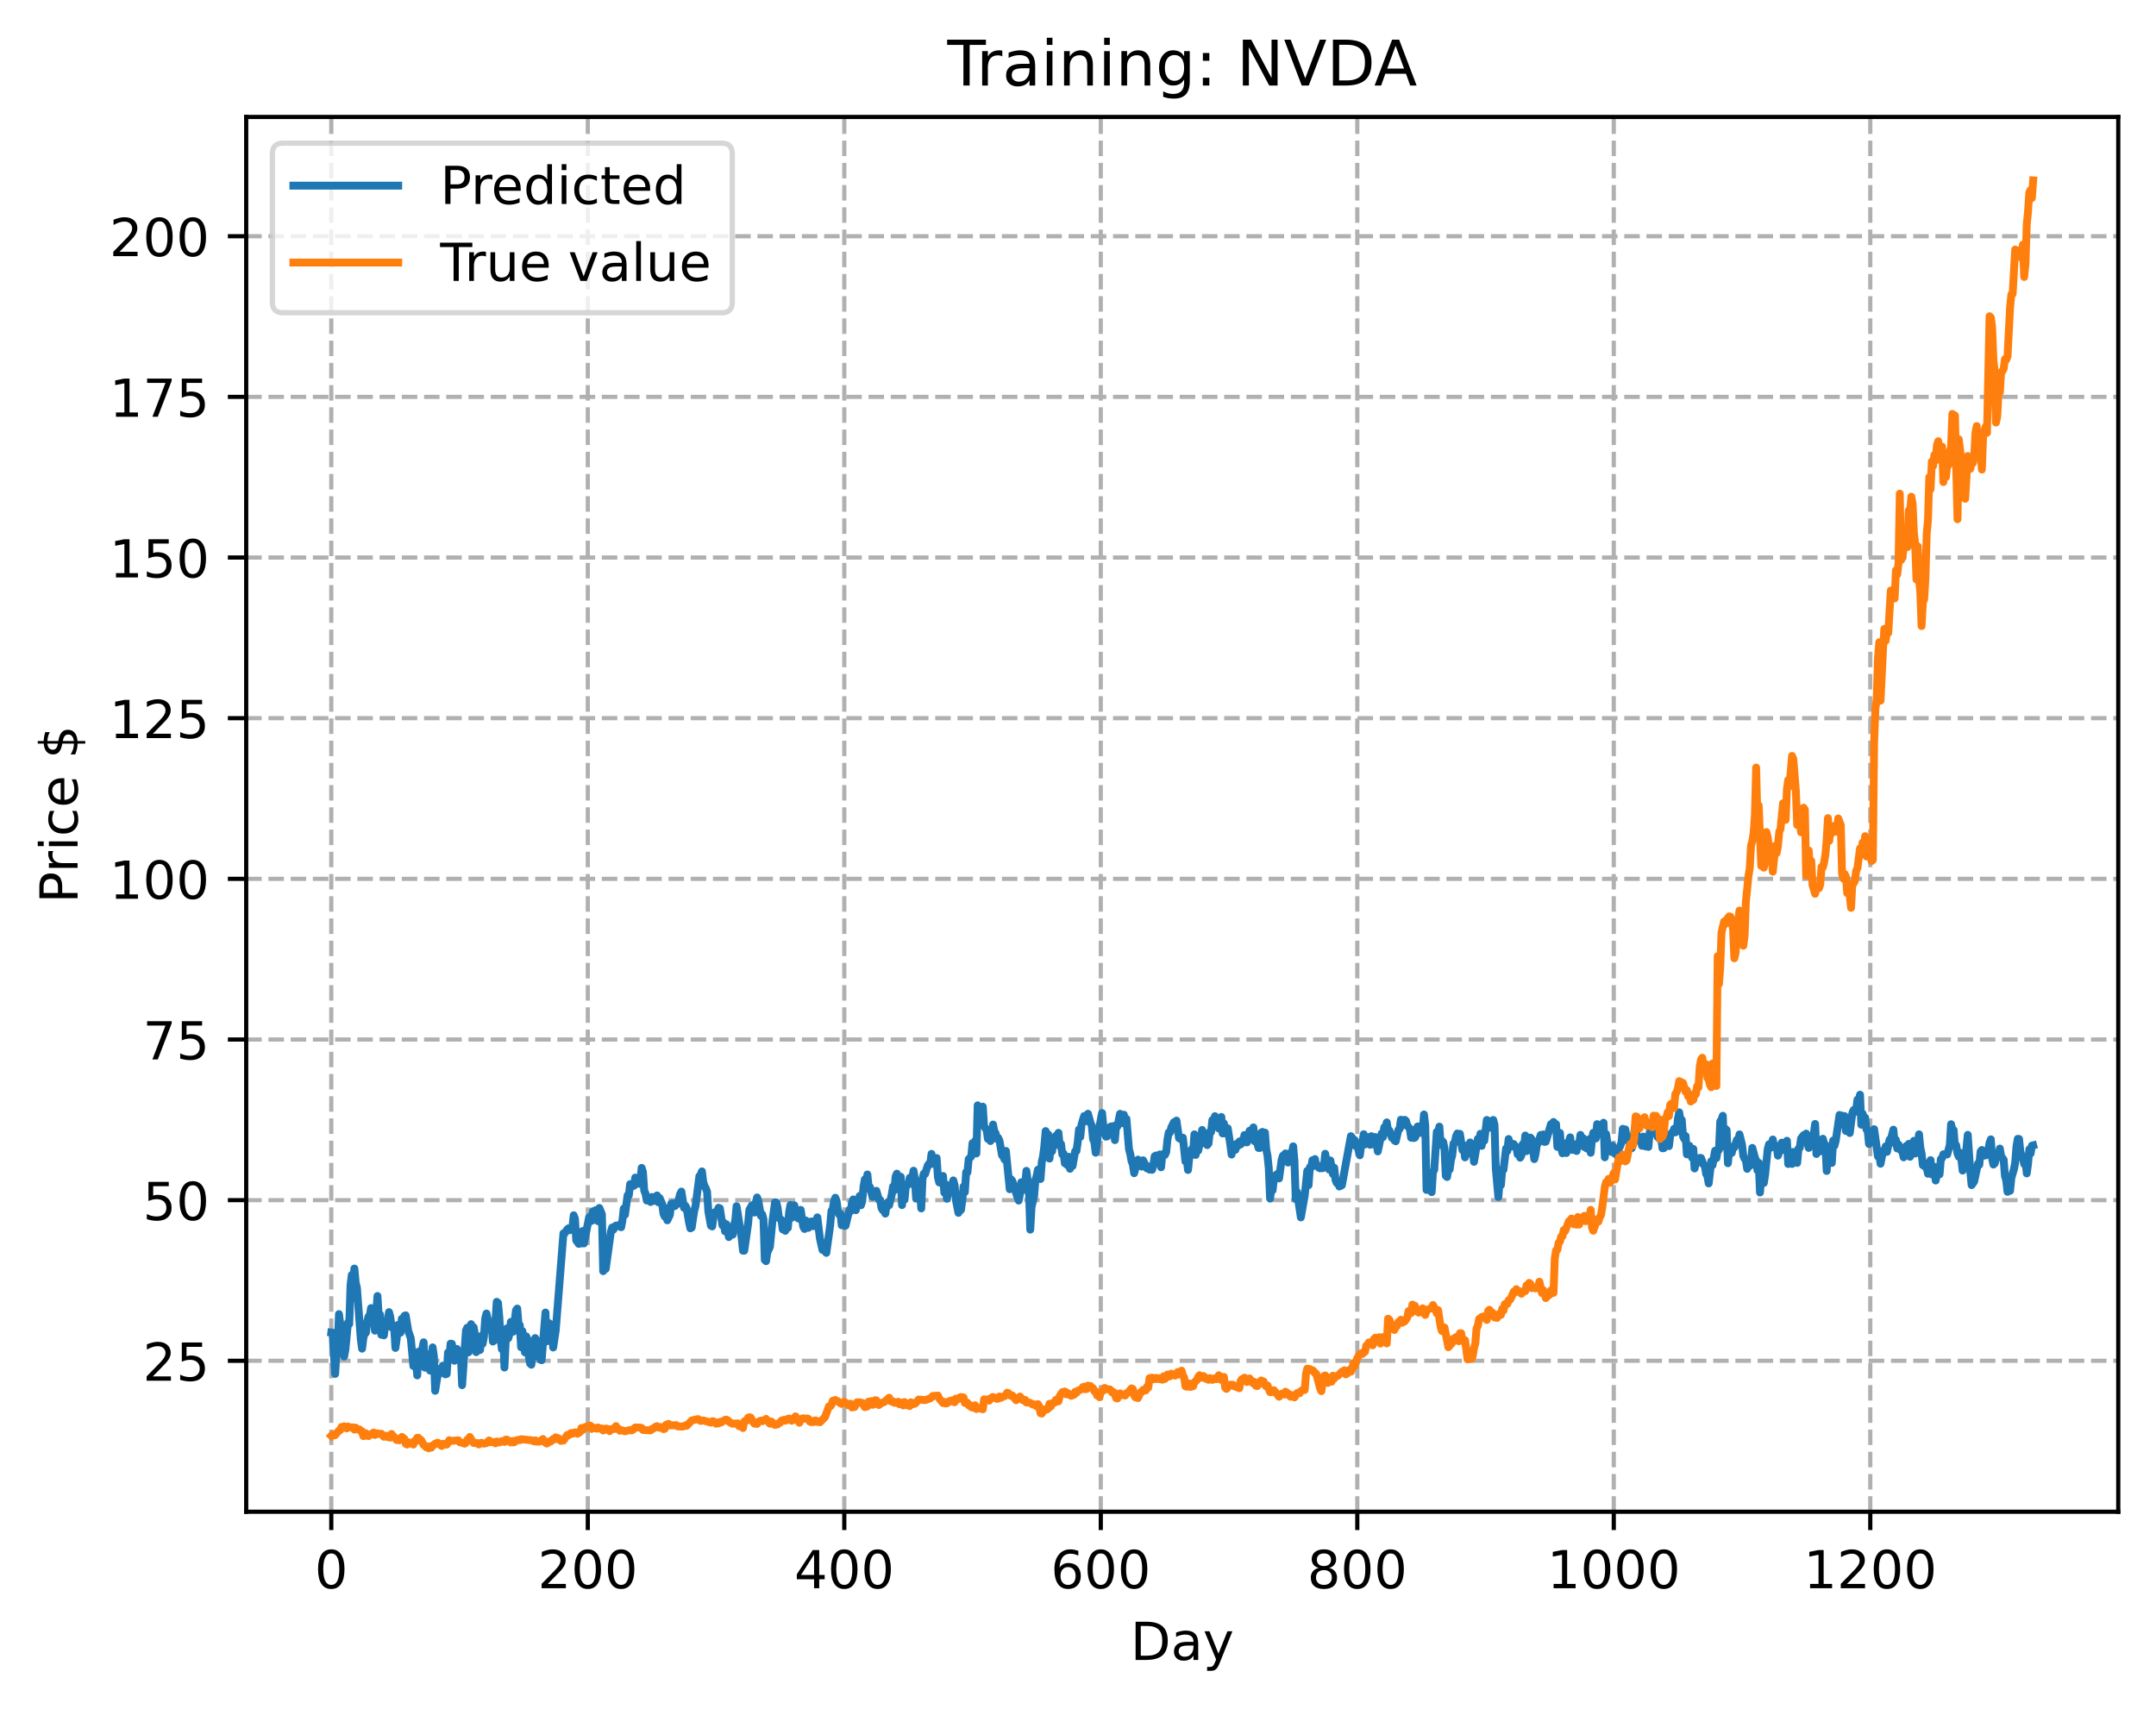<?xml version="1.0" encoding="utf-8" standalone="no"?>
<!DOCTYPE svg PUBLIC "-//W3C//DTD SVG 1.1//EN"
  "http://www.w3.org/Graphics/SVG/1.1/DTD/svg11.dtd">
<!-- Created with matplotlib (https://matplotlib.org/) -->
<svg height="325.986pt" version="1.1" viewBox="0 0 411.286 325.986" width="411.286pt" xmlns="http://www.w3.org/2000/svg" xmlns:xlink="http://www.w3.org/1999/xlink">
 <defs>
  <style type="text/css">
*{stroke-linecap:butt;stroke-linejoin:round;}
  </style>
 </defs>
 <g id="figure_1">
  <g id="patch_1">
   <path d="M 0 325.986 
L 411.286 325.986 
L 411.286 0 
L 0 0 
z
" style="fill:#ffffff;"/>
  </g>
  <g id="axes_1">
   <g id="patch_2">
    <path d="M 46.966 288.43 
L 404.086 288.43 
L 404.086 22.318 
L 46.966 22.318 
z
" style="fill:#ffffff;"/>
   </g>
   <g id="matplotlib.axis_1">
    <g id="xtick_1">
     <g id="line2d_1">
      <path clip-path="url(#pf49c6372f3)" d="M 63.198 288.43 
L 63.198 22.318 
" style="fill:none;stroke:#b0b0b0;stroke-dasharray:2.96,1.28;stroke-dashoffset:0;stroke-width:0.8;"/>
     </g>
     <g id="line2d_2">
      <defs>
       <path d="M 0 0 
L 0 3.5 
" id="m7556ee050a" style="stroke:#000000;stroke-width:0.8;"/>
      </defs>
      <g>
       <use style="stroke:#000000;stroke-width:0.8;" x="63.198" xlink:href="#m7556ee050a" y="288.43"/>
      </g>
     </g>
     <g id="text_1">
      <!-- 0 -->
      <defs>
       <path d="M 31.781 66.406 
Q 24.172 66.406 20.328 58.906 
Q 16.5 51.422 16.5 36.375 
Q 16.5 21.391 20.328 13.891 
Q 24.172 6.391 31.781 6.391 
Q 39.453 6.391 43.281 13.891 
Q 47.125 21.391 47.125 36.375 
Q 47.125 51.422 43.281 58.906 
Q 39.453 66.406 31.781 66.406 
z
M 31.781 74.219 
Q 44.047 74.219 50.516 64.516 
Q 56.984 54.828 56.984 36.375 
Q 56.984 17.969 50.516 8.266 
Q 44.047 -1.422 31.781 -1.422 
Q 19.531 -1.422 13.062 8.266 
Q 6.594 17.969 6.594 36.375 
Q 6.594 54.828 13.062 64.516 
Q 19.531 74.219 31.781 74.219 
z
" id="DejaVuSans-48"/>
      </defs>
      <g transform="translate(60.017 303.029)scale(0.1 -0.1)">
       <use xlink:href="#DejaVuSans-48"/>
      </g>
     </g>
    </g>
    <g id="xtick_2">
     <g id="line2d_3">
      <path clip-path="url(#pf49c6372f3)" d="M 112.129 288.43 
L 112.129 22.318 
" style="fill:none;stroke:#b0b0b0;stroke-dasharray:2.96,1.28;stroke-dashoffset:0;stroke-width:0.8;"/>
     </g>
     <g id="line2d_4">
      <g>
       <use style="stroke:#000000;stroke-width:0.8;" x="112.129" xlink:href="#m7556ee050a" y="288.43"/>
      </g>
     </g>
     <g id="text_2">
      <!-- 200 -->
      <defs>
       <path d="M 19.188 8.297 
L 53.609 8.297 
L 53.609 0 
L 7.328 0 
L 7.328 8.297 
Q 12.938 14.109 22.625 23.891 
Q 32.328 33.688 34.812 36.531 
Q 39.547 41.844 41.422 45.531 
Q 43.312 49.219 43.312 52.781 
Q 43.312 58.594 39.234 62.25 
Q 35.156 65.922 28.609 65.922 
Q 23.969 65.922 18.812 64.312 
Q 13.672 62.703 7.812 59.422 
L 7.812 69.391 
Q 13.766 71.781 18.938 73 
Q 24.125 74.219 28.422 74.219 
Q 39.75 74.219 46.484 68.547 
Q 53.219 62.891 53.219 53.422 
Q 53.219 48.922 51.531 44.891 
Q 49.859 40.875 45.406 35.406 
Q 44.188 33.984 37.641 27.219 
Q 31.109 20.453 19.188 8.297 
z
" id="DejaVuSans-50"/>
      </defs>
      <g transform="translate(102.585 303.029)scale(0.1 -0.1)">
       <use xlink:href="#DejaVuSans-50"/>
       <use x="63.623" xlink:href="#DejaVuSans-48"/>
       <use x="127.246" xlink:href="#DejaVuSans-48"/>
      </g>
     </g>
    </g>
    <g id="xtick_3">
     <g id="line2d_5">
      <path clip-path="url(#pf49c6372f3)" d="M 161.06 288.43 
L 161.06 22.318 
" style="fill:none;stroke:#b0b0b0;stroke-dasharray:2.96,1.28;stroke-dashoffset:0;stroke-width:0.8;"/>
     </g>
     <g id="line2d_6">
      <g>
       <use style="stroke:#000000;stroke-width:0.8;" x="161.06" xlink:href="#m7556ee050a" y="288.43"/>
      </g>
     </g>
     <g id="text_3">
      <!-- 400 -->
      <defs>
       <path d="M 37.797 64.312 
L 12.891 25.391 
L 37.797 25.391 
z
M 35.203 72.906 
L 47.609 72.906 
L 47.609 25.391 
L 58.016 25.391 
L 58.016 17.188 
L 47.609 17.188 
L 47.609 0 
L 37.797 0 
L 37.797 17.188 
L 4.891 17.188 
L 4.891 26.703 
z
" id="DejaVuSans-52"/>
      </defs>
      <g transform="translate(151.516 303.029)scale(0.1 -0.1)">
       <use xlink:href="#DejaVuSans-52"/>
       <use x="63.623" xlink:href="#DejaVuSans-48"/>
       <use x="127.246" xlink:href="#DejaVuSans-48"/>
      </g>
     </g>
    </g>
    <g id="xtick_4">
     <g id="line2d_7">
      <path clip-path="url(#pf49c6372f3)" d="M 209.99 288.43 
L 209.99 22.318 
" style="fill:none;stroke:#b0b0b0;stroke-dasharray:2.96,1.28;stroke-dashoffset:0;stroke-width:0.8;"/>
     </g>
     <g id="line2d_8">
      <g>
       <use style="stroke:#000000;stroke-width:0.8;" x="209.99" xlink:href="#m7556ee050a" y="288.43"/>
      </g>
     </g>
     <g id="text_4">
      <!-- 600 -->
      <defs>
       <path d="M 33.016 40.375 
Q 26.375 40.375 22.484 35.828 
Q 18.609 31.297 18.609 23.391 
Q 18.609 15.531 22.484 10.953 
Q 26.375 6.391 33.016 6.391 
Q 39.656 6.391 43.531 10.953 
Q 47.406 15.531 47.406 23.391 
Q 47.406 31.297 43.531 35.828 
Q 39.656 40.375 33.016 40.375 
z
M 52.594 71.297 
L 52.594 62.312 
Q 48.875 64.062 45.094 64.984 
Q 41.312 65.922 37.594 65.922 
Q 27.828 65.922 22.672 59.328 
Q 17.531 52.734 16.797 39.406 
Q 19.672 43.656 24.016 45.922 
Q 28.375 48.188 33.594 48.188 
Q 44.578 48.188 50.953 41.516 
Q 57.328 34.859 57.328 23.391 
Q 57.328 12.156 50.688 5.359 
Q 44.047 -1.422 33.016 -1.422 
Q 20.359 -1.422 13.672 8.266 
Q 6.984 17.969 6.984 36.375 
Q 6.984 53.656 15.188 63.938 
Q 23.391 74.219 37.203 74.219 
Q 40.922 74.219 44.703 73.484 
Q 48.484 72.75 52.594 71.297 
z
" id="DejaVuSans-54"/>
      </defs>
      <g transform="translate(200.446 303.029)scale(0.1 -0.1)">
       <use xlink:href="#DejaVuSans-54"/>
       <use x="63.623" xlink:href="#DejaVuSans-48"/>
       <use x="127.246" xlink:href="#DejaVuSans-48"/>
      </g>
     </g>
    </g>
    <g id="xtick_5">
     <g id="line2d_9">
      <path clip-path="url(#pf49c6372f3)" d="M 258.921 288.43 
L 258.921 22.318 
" style="fill:none;stroke:#b0b0b0;stroke-dasharray:2.96,1.28;stroke-dashoffset:0;stroke-width:0.8;"/>
     </g>
     <g id="line2d_10">
      <g>
       <use style="stroke:#000000;stroke-width:0.8;" x="258.921" xlink:href="#m7556ee050a" y="288.43"/>
      </g>
     </g>
     <g id="text_5">
      <!-- 800 -->
      <defs>
       <path d="M 31.781 34.625 
Q 24.75 34.625 20.719 30.859 
Q 16.703 27.094 16.703 20.516 
Q 16.703 13.922 20.719 10.156 
Q 24.75 6.391 31.781 6.391 
Q 38.812 6.391 42.859 10.172 
Q 46.922 13.969 46.922 20.516 
Q 46.922 27.094 42.891 30.859 
Q 38.875 34.625 31.781 34.625 
z
M 21.922 38.812 
Q 15.578 40.375 12.031 44.719 
Q 8.5 49.078 8.5 55.328 
Q 8.5 64.062 14.719 69.141 
Q 20.953 74.219 31.781 74.219 
Q 42.672 74.219 48.875 69.141 
Q 55.078 64.062 55.078 55.328 
Q 55.078 49.078 51.531 44.719 
Q 48 40.375 41.703 38.812 
Q 48.828 37.156 52.797 32.312 
Q 56.781 27.484 56.781 20.516 
Q 56.781 9.906 50.312 4.234 
Q 43.844 -1.422 31.781 -1.422 
Q 19.734 -1.422 13.25 4.234 
Q 6.781 9.906 6.781 20.516 
Q 6.781 27.484 10.781 32.312 
Q 14.797 37.156 21.922 38.812 
z
M 18.312 54.391 
Q 18.312 48.734 21.844 45.562 
Q 25.391 42.391 31.781 42.391 
Q 38.141 42.391 41.719 45.562 
Q 45.312 48.734 45.312 54.391 
Q 45.312 60.062 41.719 63.234 
Q 38.141 66.406 31.781 66.406 
Q 25.391 66.406 21.844 63.234 
Q 18.312 60.062 18.312 54.391 
z
" id="DejaVuSans-56"/>
      </defs>
      <g transform="translate(249.377 303.029)scale(0.1 -0.1)">
       <use xlink:href="#DejaVuSans-56"/>
       <use x="63.623" xlink:href="#DejaVuSans-48"/>
       <use x="127.246" xlink:href="#DejaVuSans-48"/>
      </g>
     </g>
    </g>
    <g id="xtick_6">
     <g id="line2d_11">
      <path clip-path="url(#pf49c6372f3)" d="M 307.851 288.43 
L 307.851 22.318 
" style="fill:none;stroke:#b0b0b0;stroke-dasharray:2.96,1.28;stroke-dashoffset:0;stroke-width:0.8;"/>
     </g>
     <g id="line2d_12">
      <g>
       <use style="stroke:#000000;stroke-width:0.8;" x="307.851" xlink:href="#m7556ee050a" y="288.43"/>
      </g>
     </g>
     <g id="text_6">
      <!-- 1000 -->
      <defs>
       <path d="M 12.406 8.297 
L 28.516 8.297 
L 28.516 63.922 
L 10.984 60.406 
L 10.984 69.391 
L 28.422 72.906 
L 38.281 72.906 
L 38.281 8.297 
L 54.391 8.297 
L 54.391 0 
L 12.406 0 
z
" id="DejaVuSans-49"/>
      </defs>
      <g transform="translate(295.126 303.029)scale(0.1 -0.1)">
       <use xlink:href="#DejaVuSans-49"/>
       <use x="63.623" xlink:href="#DejaVuSans-48"/>
       <use x="127.246" xlink:href="#DejaVuSans-48"/>
       <use x="190.869" xlink:href="#DejaVuSans-48"/>
      </g>
     </g>
    </g>
    <g id="xtick_7">
     <g id="line2d_13">
      <path clip-path="url(#pf49c6372f3)" d="M 356.782 288.43 
L 356.782 22.318 
" style="fill:none;stroke:#b0b0b0;stroke-dasharray:2.96,1.28;stroke-dashoffset:0;stroke-width:0.8;"/>
     </g>
     <g id="line2d_14">
      <g>
       <use style="stroke:#000000;stroke-width:0.8;" x="356.782" xlink:href="#m7556ee050a" y="288.43"/>
      </g>
     </g>
     <g id="text_7">
      <!-- 1200 -->
      <g transform="translate(344.057 303.029)scale(0.1 -0.1)">
       <use xlink:href="#DejaVuSans-49"/>
       <use x="63.623" xlink:href="#DejaVuSans-50"/>
       <use x="127.246" xlink:href="#DejaVuSans-48"/>
       <use x="190.869" xlink:href="#DejaVuSans-48"/>
      </g>
     </g>
    </g>
    <g id="text_8">
     <!-- Day -->
     <defs>
      <path d="M 19.672 64.797 
L 19.672 8.109 
L 31.594 8.109 
Q 46.688 8.109 53.688 14.938 
Q 60.688 21.781 60.688 36.531 
Q 60.688 51.172 53.688 57.984 
Q 46.688 64.797 31.594 64.797 
z
M 9.812 72.906 
L 30.078 72.906 
Q 51.266 72.906 61.172 64.094 
Q 71.094 55.281 71.094 36.531 
Q 71.094 17.672 61.125 8.828 
Q 51.172 0 30.078 0 
L 9.812 0 
z
" id="DejaVuSans-68"/>
      <path d="M 34.281 27.484 
Q 23.391 27.484 19.188 25 
Q 14.984 22.516 14.984 16.5 
Q 14.984 11.719 18.141 8.906 
Q 21.297 6.109 26.703 6.109 
Q 34.188 6.109 38.703 11.406 
Q 43.219 16.703 43.219 25.484 
L 43.219 27.484 
z
M 52.203 31.203 
L 52.203 0 
L 43.219 0 
L 43.219 8.297 
Q 40.141 3.328 35.547 0.953 
Q 30.953 -1.422 24.312 -1.422 
Q 15.922 -1.422 10.953 3.297 
Q 6 8.016 6 15.922 
Q 6 25.141 12.172 29.828 
Q 18.359 34.516 30.609 34.516 
L 43.219 34.516 
L 43.219 35.406 
Q 43.219 41.609 39.141 45 
Q 35.062 48.391 27.688 48.391 
Q 23 48.391 18.547 47.266 
Q 14.109 46.141 10.016 43.891 
L 10.016 52.203 
Q 14.938 54.109 19.578 55.047 
Q 24.219 56 28.609 56 
Q 40.484 56 46.344 49.844 
Q 52.203 43.703 52.203 31.203 
z
" id="DejaVuSans-97"/>
      <path d="M 32.172 -5.078 
Q 28.375 -14.844 24.75 -17.812 
Q 21.141 -20.797 15.094 -20.797 
L 7.906 -20.797 
L 7.906 -13.281 
L 13.188 -13.281 
Q 16.891 -13.281 18.938 -11.516 
Q 21 -9.766 23.484 -3.219 
L 25.094 0.875 
L 2.984 54.688 
L 12.5 54.688 
L 29.594 11.922 
L 46.688 54.688 
L 56.203 54.688 
z
" id="DejaVuSans-121"/>
     </defs>
     <g transform="translate(215.652 316.707)scale(0.1 -0.1)">
      <use xlink:href="#DejaVuSans-68"/>
      <use x="77.002" xlink:href="#DejaVuSans-97"/>
      <use x="138.281" xlink:href="#DejaVuSans-121"/>
     </g>
    </g>
   </g>
   <g id="matplotlib.axis_2">
    <g id="ytick_1">
     <g id="line2d_15">
      <path clip-path="url(#pf49c6372f3)" d="M 46.966 259.635 
L 404.086 259.635 
" style="fill:none;stroke:#b0b0b0;stroke-dasharray:2.96,1.28;stroke-dashoffset:0;stroke-width:0.8;"/>
     </g>
     <g id="line2d_16">
      <defs>
       <path d="M 0 0 
L -3.5 0 
" id="m96315ae539" style="stroke:#000000;stroke-width:0.8;"/>
      </defs>
      <g>
       <use style="stroke:#000000;stroke-width:0.8;" x="46.966" xlink:href="#m96315ae539" y="259.635"/>
      </g>
     </g>
     <g id="text_9">
      <!-- 25 -->
      <defs>
       <path d="M 10.797 72.906 
L 49.516 72.906 
L 49.516 64.594 
L 19.828 64.594 
L 19.828 46.734 
Q 21.969 47.469 24.109 47.828 
Q 26.266 48.188 28.422 48.188 
Q 40.625 48.188 47.75 41.5 
Q 54.891 34.812 54.891 23.391 
Q 54.891 11.625 47.562 5.094 
Q 40.234 -1.422 26.906 -1.422 
Q 22.312 -1.422 17.547 -0.641 
Q 12.797 0.141 7.719 1.703 
L 7.719 11.625 
Q 12.109 9.234 16.797 8.062 
Q 21.484 6.891 26.703 6.891 
Q 35.156 6.891 40.078 11.328 
Q 45.016 15.766 45.016 23.391 
Q 45.016 31 40.078 35.438 
Q 35.156 39.891 26.703 39.891 
Q 22.75 39.891 18.812 39.016 
Q 14.891 38.141 10.797 36.281 
z
" id="DejaVuSans-53"/>
      </defs>
      <g transform="translate(27.241 263.434)scale(0.1 -0.1)">
       <use xlink:href="#DejaVuSans-50"/>
       <use x="63.623" xlink:href="#DejaVuSans-53"/>
      </g>
     </g>
    </g>
    <g id="ytick_2">
     <g id="line2d_17">
      <path clip-path="url(#pf49c6372f3)" d="M 46.966 228.982 
L 404.086 228.982 
" style="fill:none;stroke:#b0b0b0;stroke-dasharray:2.96,1.28;stroke-dashoffset:0;stroke-width:0.8;"/>
     </g>
     <g id="line2d_18">
      <g>
       <use style="stroke:#000000;stroke-width:0.8;" x="46.966" xlink:href="#m96315ae539" y="228.982"/>
      </g>
     </g>
     <g id="text_10">
      <!-- 50 -->
      <g transform="translate(27.241 232.782)scale(0.1 -0.1)">
       <use xlink:href="#DejaVuSans-53"/>
       <use x="63.623" xlink:href="#DejaVuSans-48"/>
      </g>
     </g>
    </g>
    <g id="ytick_3">
     <g id="line2d_19">
      <path clip-path="url(#pf49c6372f3)" d="M 46.966 198.33 
L 404.086 198.33 
" style="fill:none;stroke:#b0b0b0;stroke-dasharray:2.96,1.28;stroke-dashoffset:0;stroke-width:0.8;"/>
     </g>
     <g id="line2d_20">
      <g>
       <use style="stroke:#000000;stroke-width:0.8;" x="46.966" xlink:href="#m96315ae539" y="198.33"/>
      </g>
     </g>
     <g id="text_11">
      <!-- 75 -->
      <defs>
       <path d="M 8.203 72.906 
L 55.078 72.906 
L 55.078 68.703 
L 28.609 0 
L 18.312 0 
L 43.219 64.594 
L 8.203 64.594 
z
" id="DejaVuSans-55"/>
      </defs>
      <g transform="translate(27.241 202.129)scale(0.1 -0.1)">
       <use xlink:href="#DejaVuSans-55"/>
       <use x="63.623" xlink:href="#DejaVuSans-53"/>
      </g>
     </g>
    </g>
    <g id="ytick_4">
     <g id="line2d_21">
      <path clip-path="url(#pf49c6372f3)" d="M 46.966 167.678 
L 404.086 167.678 
" style="fill:none;stroke:#b0b0b0;stroke-dasharray:2.96,1.28;stroke-dashoffset:0;stroke-width:0.8;"/>
     </g>
     <g id="line2d_22">
      <g>
       <use style="stroke:#000000;stroke-width:0.8;" x="46.966" xlink:href="#m96315ae539" y="167.678"/>
      </g>
     </g>
     <g id="text_12">
      <!-- 100 -->
      <g transform="translate(20.878 171.477)scale(0.1 -0.1)">
       <use xlink:href="#DejaVuSans-49"/>
       <use x="63.623" xlink:href="#DejaVuSans-48"/>
       <use x="127.246" xlink:href="#DejaVuSans-48"/>
      </g>
     </g>
    </g>
    <g id="ytick_5">
     <g id="line2d_23">
      <path clip-path="url(#pf49c6372f3)" d="M 46.966 137.026 
L 404.086 137.026 
" style="fill:none;stroke:#b0b0b0;stroke-dasharray:2.96,1.28;stroke-dashoffset:0;stroke-width:0.8;"/>
     </g>
     <g id="line2d_24">
      <g>
       <use style="stroke:#000000;stroke-width:0.8;" x="46.966" xlink:href="#m96315ae539" y="137.026"/>
      </g>
     </g>
     <g id="text_13">
      <!-- 125 -->
      <g transform="translate(20.878 140.825)scale(0.1 -0.1)">
       <use xlink:href="#DejaVuSans-49"/>
       <use x="63.623" xlink:href="#DejaVuSans-50"/>
       <use x="127.246" xlink:href="#DejaVuSans-53"/>
      </g>
     </g>
    </g>
    <g id="ytick_6">
     <g id="line2d_25">
      <path clip-path="url(#pf49c6372f3)" d="M 46.966 106.373 
L 404.086 106.373 
" style="fill:none;stroke:#b0b0b0;stroke-dasharray:2.96,1.28;stroke-dashoffset:0;stroke-width:0.8;"/>
     </g>
     <g id="line2d_26">
      <g>
       <use style="stroke:#000000;stroke-width:0.8;" x="46.966" xlink:href="#m96315ae539" y="106.373"/>
      </g>
     </g>
     <g id="text_14">
      <!-- 150 -->
      <g transform="translate(20.878 110.173)scale(0.1 -0.1)">
       <use xlink:href="#DejaVuSans-49"/>
       <use x="63.623" xlink:href="#DejaVuSans-53"/>
       <use x="127.246" xlink:href="#DejaVuSans-48"/>
      </g>
     </g>
    </g>
    <g id="ytick_7">
     <g id="line2d_27">
      <path clip-path="url(#pf49c6372f3)" d="M 46.966 75.721 
L 404.086 75.721 
" style="fill:none;stroke:#b0b0b0;stroke-dasharray:2.96,1.28;stroke-dashoffset:0;stroke-width:0.8;"/>
     </g>
     <g id="line2d_28">
      <g>
       <use style="stroke:#000000;stroke-width:0.8;" x="46.966" xlink:href="#m96315ae539" y="75.721"/>
      </g>
     </g>
     <g id="text_15">
      <!-- 175 -->
      <g transform="translate(20.878 79.52)scale(0.1 -0.1)">
       <use xlink:href="#DejaVuSans-49"/>
       <use x="63.623" xlink:href="#DejaVuSans-55"/>
       <use x="127.246" xlink:href="#DejaVuSans-53"/>
      </g>
     </g>
    </g>
    <g id="ytick_8">
     <g id="line2d_29">
      <path clip-path="url(#pf49c6372f3)" d="M 46.966 45.069 
L 404.086 45.069 
" style="fill:none;stroke:#b0b0b0;stroke-dasharray:2.96,1.28;stroke-dashoffset:0;stroke-width:0.8;"/>
     </g>
     <g id="line2d_30">
      <g>
       <use style="stroke:#000000;stroke-width:0.8;" x="46.966" xlink:href="#m96315ae539" y="45.069"/>
      </g>
     </g>
     <g id="text_16">
      <!-- 200 -->
      <g transform="translate(20.878 48.868)scale(0.1 -0.1)">
       <use xlink:href="#DejaVuSans-50"/>
       <use x="63.623" xlink:href="#DejaVuSans-48"/>
       <use x="127.246" xlink:href="#DejaVuSans-48"/>
      </g>
     </g>
    </g>
    <g id="text_17">
     <!-- Price $ -->
     <defs>
      <path d="M 19.672 64.797 
L 19.672 37.406 
L 32.078 37.406 
Q 38.969 37.406 42.719 40.969 
Q 46.484 44.531 46.484 51.125 
Q 46.484 57.672 42.719 61.234 
Q 38.969 64.797 32.078 64.797 
z
M 9.812 72.906 
L 32.078 72.906 
Q 44.344 72.906 50.609 67.359 
Q 56.891 61.812 56.891 51.125 
Q 56.891 40.328 50.609 34.812 
Q 44.344 29.297 32.078 29.297 
L 19.672 29.297 
L 19.672 0 
L 9.812 0 
z
" id="DejaVuSans-80"/>
      <path d="M 41.109 46.297 
Q 39.594 47.172 37.812 47.578 
Q 36.031 48 33.891 48 
Q 26.266 48 22.188 43.047 
Q 18.109 38.094 18.109 28.812 
L 18.109 0 
L 9.078 0 
L 9.078 54.688 
L 18.109 54.688 
L 18.109 46.188 
Q 20.953 51.172 25.484 53.578 
Q 30.031 56 36.531 56 
Q 37.453 56 38.578 55.875 
Q 39.703 55.766 41.062 55.516 
z
" id="DejaVuSans-114"/>
      <path d="M 9.422 54.688 
L 18.406 54.688 
L 18.406 0 
L 9.422 0 
z
M 9.422 75.984 
L 18.406 75.984 
L 18.406 64.594 
L 9.422 64.594 
z
" id="DejaVuSans-105"/>
      <path d="M 48.781 52.594 
L 48.781 44.188 
Q 44.969 46.297 41.141 47.344 
Q 37.312 48.391 33.406 48.391 
Q 24.656 48.391 19.812 42.844 
Q 14.984 37.312 14.984 27.297 
Q 14.984 17.281 19.812 11.734 
Q 24.656 6.203 33.406 6.203 
Q 37.312 6.203 41.141 7.25 
Q 44.969 8.297 48.781 10.406 
L 48.781 2.094 
Q 45.016 0.344 40.984 -0.531 
Q 36.969 -1.422 32.422 -1.422 
Q 20.062 -1.422 12.781 6.344 
Q 5.516 14.109 5.516 27.297 
Q 5.516 40.672 12.859 48.328 
Q 20.219 56 33.016 56 
Q 37.156 56 41.109 55.141 
Q 45.062 54.297 48.781 52.594 
z
" id="DejaVuSans-99"/>
      <path d="M 56.203 29.594 
L 56.203 25.203 
L 14.891 25.203 
Q 15.484 15.922 20.484 11.062 
Q 25.484 6.203 34.422 6.203 
Q 39.594 6.203 44.453 7.469 
Q 49.312 8.734 54.109 11.281 
L 54.109 2.781 
Q 49.266 0.734 44.188 -0.344 
Q 39.109 -1.422 33.891 -1.422 
Q 20.797 -1.422 13.156 6.188 
Q 5.516 13.812 5.516 26.812 
Q 5.516 40.234 12.766 48.109 
Q 20.016 56 32.328 56 
Q 43.359 56 49.781 48.891 
Q 56.203 41.797 56.203 29.594 
z
M 47.219 32.234 
Q 47.125 39.594 43.094 43.984 
Q 39.062 48.391 32.422 48.391 
Q 24.906 48.391 20.391 44.141 
Q 15.875 39.891 15.188 32.172 
z
" id="DejaVuSans-101"/>
      <path id="DejaVuSans-32"/>
      <path d="M 33.797 -14.703 
L 28.906 -14.703 
L 28.859 0 
Q 23.734 0.094 18.609 1.188 
Q 13.484 2.297 8.297 4.5 
L 8.297 13.281 
Q 13.281 10.156 18.375 8.562 
Q 23.484 6.984 28.906 6.938 
L 28.906 29.203 
Q 18.109 30.953 13.203 35.156 
Q 8.297 39.359 8.297 46.688 
Q 8.297 54.641 13.625 59.219 
Q 18.953 63.812 28.906 64.5 
L 28.906 75.984 
L 33.797 75.984 
L 33.797 64.656 
Q 38.328 64.453 42.578 63.688 
Q 46.828 62.938 50.875 61.625 
L 50.875 53.078 
Q 46.828 55.125 42.547 56.25 
Q 38.281 57.375 33.797 57.562 
L 33.797 36.719 
Q 44.875 35.016 50.094 30.609 
Q 55.328 26.219 55.328 18.609 
Q 55.328 10.359 49.781 5.594 
Q 44.234 0.828 33.797 0.094 
z
M 28.906 37.594 
L 28.906 57.625 
Q 23.25 56.984 20.266 54.391 
Q 17.281 51.812 17.281 47.516 
Q 17.281 43.312 20.031 40.969 
Q 22.797 38.625 28.906 37.594 
z
M 33.797 28.219 
L 33.797 7.078 
Q 39.984 7.906 43.141 10.594 
Q 46.297 13.281 46.297 17.672 
Q 46.297 21.969 43.281 24.5 
Q 40.281 27.047 33.797 28.219 
z
" id="DejaVuSans-36"/>
     </defs>
     <g transform="translate(14.798 172.342)rotate(-90)scale(0.1 -0.1)">
      <use xlink:href="#DejaVuSans-80"/>
      <use x="58.553" xlink:href="#DejaVuSans-114"/>
      <use x="99.666" xlink:href="#DejaVuSans-105"/>
      <use x="127.449" xlink:href="#DejaVuSans-99"/>
      <use x="182.43" xlink:href="#DejaVuSans-101"/>
      <use x="243.953" xlink:href="#DejaVuSans-32"/>
      <use x="275.74" xlink:href="#DejaVuSans-36"/>
     </g>
    </g>
   </g>
   <g id="line2d_31">
    <path clip-path="url(#pf49c6372f3)" d="M 63.198 254.232 
L 63.443 254.261 
L 63.932 262.139 
L 64.177 258.253 
L 64.422 256.486 
L 64.666 250.724 
L 65.156 254.524 
L 65.645 258.818 
L 65.89 257.52 
L 66.379 252.338 
L 66.623 252.619 
L 66.868 245.181 
L 67.113 243.232 
L 67.357 245.354 
L 67.602 242.031 
L 67.847 244.692 
L 68.091 245.714 
L 68.825 255.513 
L 69.07 257.319 
L 69.315 255.32 
L 69.559 254.375 
L 69.804 254.281 
L 70.049 252.191 
L 70.293 251.2 
L 70.538 251.075 
L 70.783 249.576 
L 71.027 251.518 
L 71.272 250.452 
L 71.517 253.883 
L 72.006 247.265 
L 72.251 251.208 
L 72.495 250.79 
L 72.74 254.668 
L 72.984 254.507 
L 73.229 254.777 
L 73.474 252.85 
L 73.718 252.885 
L 73.963 252.029 
L 74.208 250.346 
L 74.452 251.261 
L 74.697 253.252 
L 74.942 252.838 
L 75.186 253.165 
L 75.431 257.181 
L 75.676 255.462 
L 75.92 252.781 
L 76.165 252.85 
L 76.41 254.267 
L 76.654 251.617 
L 76.899 252.498 
L 77.144 251.061 
L 77.388 250.957 
L 77.878 253.922 
L 78.367 255.357 
L 78.856 260.625 
L 79.101 258.394 
L 79.345 259.382 
L 79.59 262.421 
L 79.835 257.894 
L 80.324 258.451 
L 80.813 256.098 
L 81.058 260.946 
L 81.303 258.277 
L 81.547 259.069 
L 81.792 259.244 
L 82.037 261.499 
L 82.281 261.2 
L 82.526 257.071 
L 82.771 258.748 
L 83.015 265.358 
L 83.505 262.219 
L 83.749 262.196 
L 83.994 261.119 
L 84.239 261.026 
L 84.483 260.559 
L 84.728 260.787 
L 84.972 262.219 
L 85.217 262.138 
L 85.462 258.054 
L 85.706 259.52 
L 85.951 256.362 
L 86.196 256.388 
L 86.44 257.629 
L 86.685 259.623 
L 86.93 257.449 
L 87.174 257.365 
L 87.419 259.343 
L 87.664 258.62 
L 87.908 258.403 
L 88.153 264.282 
L 88.887 253.836 
L 89.132 253.313 
L 89.376 258.02 
L 89.866 252.643 
L 90.11 255.998 
L 90.355 253.233 
L 90.599 254.594 
L 90.844 257.983 
L 91.089 256.444 
L 91.333 257.224 
L 91.578 257.574 
L 91.823 254.881 
L 92.067 256.383 
L 92.312 255.091 
L 92.557 251.574 
L 92.801 250.612 
L 93.291 252.882 
L 93.535 253.766 
L 93.78 252.685 
L 94.025 255.957 
L 94.269 255.758 
L 94.759 248.38 
L 95.003 248.59 
L 95.248 251.252 
L 95.493 255.387 
L 95.737 257.405 
L 95.982 253.953 
L 96.227 260.919 
L 96.471 255.91 
L 96.716 253.438 
L 96.96 255.332 
L 97.205 254.503 
L 97.45 252.212 
L 97.694 252.611 
L 97.939 254.063 
L 98.428 250.002 
L 98.673 249.667 
L 98.918 252.754 
L 99.162 252.835 
L 99.407 257.046 
L 99.652 253.959 
L 100.141 258.022 
L 100.386 254.97 
L 100.63 255.519 
L 100.875 258.859 
L 101.12 260.139 
L 101.364 260.378 
L 101.609 257.704 
L 101.854 257.89 
L 102.098 255.297 
L 102.343 256.664 
L 102.587 258.749 
L 102.832 255.9 
L 103.077 259.406 
L 103.321 259.526 
L 104.055 250.421 
L 104.3 255.915 
L 104.545 255.348 
L 104.789 252.48 
L 105.034 254.938 
L 105.279 253.818 
L 105.523 257.099 
L 106.013 253.837 
L 107.481 235.314 
L 107.725 235.304 
L 108.215 234.55 
L 108.459 234.352 
L 108.704 234.713 
L 108.948 234.534 
L 109.193 234.154 
L 109.438 231.871 
L 109.682 232.532 
L 109.927 236.664 
L 110.416 237.331 
L 110.661 236.731 
L 110.906 237.242 
L 111.15 234.863 
L 111.395 237.238 
L 112.374 232.26 
L 112.618 232.057 
L 112.863 232.936 
L 113.108 231.094 
L 113.352 231.391 
L 113.597 230.906 
L 113.842 232.457 
L 114.086 232.998 
L 114.331 230.478 
L 114.82 231.673 
L 115.065 242.529 
L 115.309 239.906 
L 115.554 242.095 
L 116.533 234.983 
L 116.777 234.2 
L 117.022 234.612 
L 117.267 233.996 
L 117.511 233.829 
L 117.756 233.971 
L 118.245 233.634 
L 118.49 234.152 
L 118.735 232.869 
L 118.979 230.595 
L 119.224 231.762 
L 119.713 228.054 
L 119.958 228.081 
L 120.203 225.932 
L 120.447 226.449 
L 120.692 225.944 
L 120.936 226.236 
L 121.181 224.682 
L 121.426 224.793 
L 121.915 225.867 
L 122.16 225.212 
L 122.404 222.825 
L 122.649 223.597 
L 122.894 227.161 
L 123.138 227.734 
L 123.383 229.056 
L 123.872 229.025 
L 124.117 229.332 
L 124.362 228.376 
L 124.606 229.134 
L 125.096 228.36 
L 125.34 228.086 
L 125.585 229.389 
L 125.83 228.578 
L 126.319 229.7 
L 126.563 231.56 
L 126.808 232.118 
L 127.053 230.528 
L 127.297 232.83 
L 127.787 231.788 
L 128.031 229.672 
L 128.276 229.586 
L 128.521 230.128 
L 128.765 230.107 
L 129.01 229.526 
L 129.255 229.696 
L 129.744 227.829 
L 129.989 227.35 
L 130.478 230.443 
L 130.723 230.027 
L 130.967 230.466 
L 131.457 233.31 
L 131.701 234.365 
L 131.946 234.228 
L 132.435 231.005 
L 132.68 230.089 
L 133.414 224.408 
L 133.658 224.143 
L 133.903 223.494 
L 134.148 225.498 
L 134.392 226.301 
L 134.637 226.718 
L 134.882 227.358 
L 135.126 231.144 
L 135.616 233.851 
L 135.86 233.998 
L 136.105 232.121 
L 136.35 231.301 
L 136.594 231.445 
L 137.084 230.431 
L 137.328 230.543 
L 137.818 233.792 
L 138.062 233.277 
L 138.307 234.924 
L 138.551 233.568 
L 139.041 236.029 
L 139.285 234.189 
L 139.53 235.134 
L 139.775 235.571 
L 140.019 233.707 
L 140.264 232.861 
L 140.509 230.136 
L 141.487 236.216 
L 141.732 238.627 
L 141.977 238.618 
L 142.466 235.222 
L 142.711 233.466 
L 142.955 230.811 
L 143.445 229.962 
L 143.689 231.283 
L 143.934 231.351 
L 144.178 229.43 
L 144.423 228.465 
L 144.668 229.145 
L 145.157 231.983 
L 145.402 231.7 
L 145.646 232.624 
L 145.891 240.396 
L 146.136 240.627 
L 146.38 238.942 
L 146.87 237.901 
L 147.359 232.937 
L 147.848 229.385 
L 148.093 229.415 
L 148.338 230.416 
L 148.582 232.381 
L 149.072 232.751 
L 149.316 234.561 
L 149.561 233.622 
L 149.806 234.837 
L 150.05 233.198 
L 150.295 234.272 
L 150.539 231.245 
L 150.784 229.915 
L 151.029 232.345 
L 151.273 231.609 
L 151.518 229.957 
L 152.007 232.05 
L 152.252 232.455 
L 152.497 232.541 
L 152.741 230.839 
L 153.231 234.044 
L 153.475 234.481 
L 153.72 232.864 
L 153.965 234.009 
L 154.209 234.263 
L 154.699 233.069 
L 154.943 233.043 
L 155.188 233.957 
L 155.433 233.021 
L 155.677 233.258 
L 155.922 232.262 
L 156.411 236.32 
L 156.9 238.48 
L 157.145 238.399 
L 157.634 239.045 
L 158.368 233.772 
L 158.613 231.041 
L 158.858 230.684 
L 159.102 229.211 
L 159.347 228.518 
L 159.592 229.143 
L 159.836 231.048 
L 160.081 231.728 
L 160.326 231.569 
L 160.57 233.772 
L 160.815 233.492 
L 161.06 233.883 
L 161.304 233.854 
L 162.038 230.811 
L 162.283 231.076 
L 162.527 229.486 
L 162.772 228.84 
L 163.017 229.542 
L 163.261 230.899 
L 163.506 228.979 
L 163.751 229.299 
L 163.995 228.175 
L 164.24 229.961 
L 164.485 229.198 
L 164.729 226.428 
L 164.974 225.021 
L 165.219 226.566 
L 165.463 224.081 
L 165.708 226.494 
L 165.953 226.486 
L 166.442 228.349 
L 167.176 227.199 
L 167.665 228.895 
L 167.91 228.955 
L 168.154 230.477 
L 168.399 230.9 
L 168.644 230.525 
L 168.888 231.55 
L 169.133 229.902 
L 169.378 229.365 
L 169.622 229.955 
L 170.112 227.936 
L 170.356 226.38 
L 170.601 227.117 
L 170.846 224.493 
L 171.09 223.926 
L 171.335 225.078 
L 171.824 224.51 
L 172.069 229.929 
L 172.314 227.605 
L 172.558 228.89 
L 172.803 226.221 
L 173.048 226.18 
L 173.292 225.846 
L 173.537 224.728 
L 173.782 225.853 
L 174.271 223.362 
L 174.515 224.9 
L 174.76 228.678 
L 175.249 225.588 
L 175.494 227.257 
L 175.739 230.56 
L 175.983 224.87 
L 176.228 223.926 
L 176.473 223.993 
L 176.962 222.408 
L 177.207 222.034 
L 177.451 222.152 
L 177.696 220.15 
L 177.941 222.054 
L 178.185 221.12 
L 178.675 220.941 
L 178.919 224.584 
L 179.164 225.606 
L 179.409 225.443 
L 179.653 225.788 
L 179.898 224.366 
L 180.142 227.56 
L 180.387 225.952 
L 180.632 228.718 
L 181.121 226.56 
L 181.366 226.752 
L 181.855 225.213 
L 182.1 226.105 
L 182.344 228.918 
L 182.834 231.41 
L 183.078 230.921 
L 183.323 230.852 
L 183.568 229.055 
L 183.812 226.385 
L 184.057 227.449 
L 184.302 223.643 
L 184.546 223.689 
L 184.791 221.16 
L 185.28 220.635 
L 185.525 218.102 
L 185.77 219.373 
L 186.014 217.682 
L 186.259 220.075 
L 186.503 210.891 
L 186.993 214.325 
L 187.482 211.143 
L 187.727 214.897 
L 188.216 215.599 
L 188.461 217.303 
L 188.705 215.894 
L 188.95 217.703 
L 189.439 214.555 
L 189.684 215.869 
L 189.929 216.203 
L 190.173 217.29 
L 190.418 217.096 
L 190.663 217.628 
L 191.152 220.439 
L 191.397 220.604 
L 191.641 221.244 
L 191.886 219.586 
L 192.62 226.896 
L 192.864 224.996 
L 193.109 225.301 
L 194.088 228.436 
L 194.332 229.065 
L 194.577 227.76 
L 194.822 225.566 
L 195.066 226.082 
L 195.311 227.035 
L 195.556 226.149 
L 195.8 223.388 
L 196.29 227.153 
L 196.534 234.61 
L 196.779 230.272 
L 197.268 228.262 
L 197.513 225.172 
L 197.758 224.366 
L 198.002 223.161 
L 198.247 223.669 
L 198.491 224.952 
L 198.736 221.678 
L 198.981 220.551 
L 199.225 218.656 
L 199.47 215.801 
L 199.715 218.232 
L 199.959 216.423 
L 200.204 221.057 
L 200.449 218.677 
L 200.693 219.669 
L 200.938 218.026 
L 201.183 217.864 
L 201.427 216.69 
L 201.672 217.176 
L 201.917 216.133 
L 202.161 218.648 
L 202.406 218.276 
L 202.651 220.25 
L 202.895 220.089 
L 203.14 221.958 
L 203.385 222.011 
L 203.629 222.312 
L 203.874 220.709 
L 204.118 222.998 
L 204.363 222.484 
L 204.608 222.458 
L 205.097 219.659 
L 205.342 219.618 
L 205.586 217.949 
L 205.831 215.498 
L 206.076 216.925 
L 206.32 214.54 
L 206.81 212.929 
L 207.054 213.932 
L 207.299 213.552 
L 207.544 212.499 
L 208.033 214.273 
L 208.278 214.782 
L 208.522 217.402 
L 208.767 217.864 
L 209.012 219.931 
L 209.256 218.342 
L 209.501 215.45 
L 209.746 214.895 
L 210.235 212.354 
L 210.479 214.842 
L 210.969 216.875 
L 211.213 216.818 
L 211.703 215.079 
L 211.947 214.912 
L 212.192 215.805 
L 212.437 214.833 
L 212.681 217.531 
L 212.926 214.685 
L 213.171 214.911 
L 213.66 212.508 
L 213.905 213.716 
L 214.149 214.306 
L 214.394 212.68 
L 214.639 214.204 
L 214.883 213.473 
L 215.373 219.276 
L 215.617 220.184 
L 215.862 221.569 
L 216.106 222.141 
L 216.351 223.839 
L 217.085 221.25 
L 217.33 222.103 
L 217.574 221.821 
L 217.819 222.587 
L 218.064 221.377 
L 218.798 222.922 
L 219.042 222.537 
L 219.287 223.157 
L 219.532 222.56 
L 219.776 223.196 
L 220.021 222.289 
L 220.266 220.604 
L 220.51 220.461 
L 220.755 220.565 
L 221 221.506 
L 221.244 220.259 
L 221.489 222.715 
L 221.734 220.279 
L 221.978 220.148 
L 222.223 220.355 
L 222.467 219.821 
L 222.712 217.377 
L 222.957 216.073 
L 223.201 216.063 
L 223.446 215.11 
L 223.935 214.113 
L 224.18 214.184 
L 224.425 213.804 
L 224.914 217.154 
L 225.159 217.301 
L 225.648 217.062 
L 226.137 221.599 
L 226.382 221.087 
L 226.627 223.225 
L 226.871 220.847 
L 227.116 220.527 
L 227.361 219.248 
L 227.605 219.761 
L 227.85 216.424 
L 228.094 220.361 
L 228.339 217.819 
L 228.584 219.527 
L 228.828 218.323 
L 229.073 218.257 
L 229.318 215.59 
L 229.807 217.082 
L 230.052 218.089 
L 230.296 218.483 
L 230.541 218.168 
L 230.786 215.947 
L 231.03 215.984 
L 231.275 213.688 
L 231.52 214.429 
L 231.764 212.957 
L 232.009 213.946 
L 232.254 213.887 
L 232.498 215.314 
L 232.743 214.47 
L 232.988 213.109 
L 233.232 216.256 
L 233.477 214.338 
L 233.722 216.255 
L 233.966 215.916 
L 234.211 215.272 
L 234.7 218.407 
L 234.945 220.285 
L 235.189 218.752 
L 235.434 218.921 
L 235.679 219.386 
L 235.923 218.235 
L 236.168 218.625 
L 236.413 217.8 
L 236.657 218.356 
L 236.902 217.554 
L 237.147 217.997 
L 237.391 216.554 
L 237.636 216.89 
L 237.881 217.962 
L 238.125 217.132 
L 238.37 215.741 
L 238.615 215.962 
L 239.104 215.102 
L 239.349 217.76 
L 239.593 217.71 
L 239.838 218.074 
L 240.082 219.027 
L 240.327 219.031 
L 240.572 216.121 
L 240.816 215.96 
L 241.061 216.711 
L 241.306 216.093 
L 241.55 219.246 
L 241.795 220.525 
L 242.04 222.921 
L 242.284 228.681 
L 242.529 226.825 
L 242.774 227.098 
L 243.018 224.744 
L 243.508 224.089 
L 243.752 223.941 
L 243.997 224.843 
L 244.486 221.328 
L 244.731 220.504 
L 244.976 220.416 
L 245.22 220.065 
L 245.465 220.26 
L 245.709 221.806 
L 245.954 221.476 
L 246.199 219.941 
L 246.443 220.052 
L 246.688 218.717 
L 246.933 221.452 
L 247.177 228.785 
L 247.422 227.399 
L 248.156 232.273 
L 248.89 228.102 
L 249.379 223.396 
L 249.624 226.134 
L 249.869 222.721 
L 250.113 222.754 
L 250.358 221.362 
L 250.603 221.78 
L 250.847 221.14 
L 251.092 222.437 
L 251.337 222.324 
L 251.581 222.803 
L 251.826 222.916 
L 252.07 222.809 
L 252.315 222.891 
L 252.56 222.442 
L 252.804 220.134 
L 253.049 221.546 
L 253.538 223.138 
L 253.783 221.408 
L 254.272 223.995 
L 254.517 222.794 
L 254.762 225.11 
L 255.006 225.718 
L 255.251 225.593 
L 255.496 226.386 
L 255.985 226.138 
L 257.697 216.775 
L 257.942 217.056 
L 258.187 217.977 
L 258.431 217.514 
L 258.676 218.702 
L 258.921 218.548 
L 259.41 220.424 
L 259.655 218.542 
L 259.899 217.871 
L 260.144 216.4 
L 260.389 218.353 
L 260.878 217.626 
L 261.123 216.94 
L 261.367 218.426 
L 261.612 216.774 
L 261.857 218.337 
L 262.101 217.122 
L 262.346 216.936 
L 262.591 217.93 
L 262.835 219.686 
L 263.325 217.355 
L 263.569 216.267 
L 263.814 216.966 
L 264.058 215.096 
L 264.303 215.135 
L 264.548 214.145 
L 264.792 215.796 
L 265.037 215.673 
L 265.526 217.087 
L 265.771 217.013 
L 266.016 217.598 
L 266.26 217.748 
L 266.75 215.595 
L 266.994 215.399 
L 267.239 213.635 
L 267.728 214.664 
L 267.973 213.657 
L 268.218 213.876 
L 268.462 214.819 
L 268.707 215.015 
L 268.952 215.452 
L 269.196 217.077 
L 269.441 215.576 
L 269.685 217.135 
L 269.93 217.041 
L 270.175 216.481 
L 270.419 214.931 
L 270.909 214.945 
L 271.153 216.167 
L 271.398 215.576 
L 271.643 212.634 
L 271.887 214.729 
L 272.132 227.039 
L 272.377 226.8 
L 272.621 226.14 
L 272.866 226.635 
L 273.111 227.453 
L 273.355 223.599 
L 273.6 223.196 
L 274.089 215.948 
L 274.334 216.306 
L 274.579 214.954 
L 274.823 218.451 
L 275.068 217.643 
L 275.313 217.886 
L 275.557 219.099 
L 275.802 224.324 
L 276.046 224.565 
L 276.291 223.014 
L 276.536 223.143 
L 276.78 221.353 
L 277.025 220.477 
L 277.27 218.208 
L 277.514 218.03 
L 277.759 216.793 
L 278.004 216.266 
L 278.248 217.054 
L 278.493 216.333 
L 278.982 219.443 
L 279.227 218.497 
L 279.472 220.822 
L 279.716 218.692 
L 279.961 220.121 
L 280.45 217.966 
L 280.94 219.237 
L 281.184 221.671 
L 281.918 217.28 
L 282.163 218.382 
L 282.407 216.321 
L 282.652 218.625 
L 282.897 216.359 
L 283.141 217.654 
L 283.631 213.685 
L 283.875 213.849 
L 284.365 215.155 
L 284.609 214.189 
L 284.854 213.679 
L 285.099 214.642 
L 285.343 222.994 
L 285.833 228.392 
L 286.077 225.41 
L 286.322 226.116 
L 286.567 223.111 
L 286.811 223.173 
L 287.301 219.121 
L 287.545 219.617 
L 287.79 217.318 
L 288.034 218.689 
L 288.279 218.766 
L 288.524 218.225 
L 288.768 218.287 
L 289.013 218.735 
L 289.258 218.794 
L 289.502 220.253 
L 289.747 219.853 
L 289.992 220.884 
L 290.236 220.433 
L 290.481 218.304 
L 290.726 218.91 
L 290.97 216.653 
L 291.215 219.631 
L 291.46 217.928 
L 291.704 217.668 
L 291.949 217.05 
L 292.194 217.372 
L 292.683 221.151 
L 292.928 220.14 
L 293.172 218.409 
L 293.417 218.11 
L 293.906 216.536 
L 294.151 216.948 
L 294.395 216.449 
L 294.64 217.875 
L 294.885 217.82 
L 295.863 214.475 
L 296.108 215.35 
L 296.353 214.065 
L 296.597 214.443 
L 296.842 214.481 
L 297.087 218.818 
L 297.331 216.905 
L 297.576 216.144 
L 297.821 219.078 
L 298.065 220.035 
L 298.555 218.773 
L 298.799 219.997 
L 299.044 217.956 
L 299.289 217.777 
L 299.533 216.991 
L 299.778 219.346 
L 300.022 219.406 
L 300.267 218.371 
L 300.756 219.606 
L 301.001 218.132 
L 301.246 218.295 
L 301.49 216.526 
L 301.735 217.395 
L 301.98 217.137 
L 302.224 218.856 
L 302.469 218.378 
L 302.714 219.128 
L 302.958 217.623 
L 303.203 217.34 
L 303.448 219.941 
L 303.692 217.388 
L 303.937 216.131 
L 304.182 217.136 
L 304.426 217.217 
L 304.671 214.479 
L 304.916 215.633 
L 305.16 214.638 
L 305.405 216.438 
L 305.649 214.813 
L 305.894 214.212 
L 306.139 220.814 
L 306.383 216.363 
L 306.628 217.986 
L 307.117 219.481 
L 307.362 219.766 
L 307.607 218.598 
L 308.096 220.149 
L 308.341 219.373 
L 308.585 220.582 
L 308.83 219.101 
L 309.075 218.668 
L 309.319 217.966 
L 309.564 215.371 
L 309.809 215.569 
L 310.053 215.484 
L 310.298 217.077 
L 310.543 217.272 
L 310.787 217.976 
L 311.032 217.82 
L 311.277 219.078 
L 312.01 214.4 
L 312.255 216.903 
L 312.5 217.64 
L 312.744 217.66 
L 312.989 217.065 
L 313.234 218.612 
L 313.478 216.848 
L 313.723 217.15 
L 313.968 218.749 
L 314.212 218.369 
L 314.457 218.826 
L 314.702 216.014 
L 314.946 216.258 
L 315.191 215.404 
L 315.436 215.94 
L 315.925 215.774 
L 316.17 216.875 
L 316.659 217.359 
L 316.904 217.234 
L 317.148 219.093 
L 317.393 219.061 
L 317.637 217.328 
L 318.127 216.623 
L 318.371 218.677 
L 318.616 216.651 
L 318.861 216.186 
L 319.105 216.129 
L 319.35 215.365 
L 319.595 216.054 
L 319.839 215.888 
L 320.084 213.472 
L 320.329 212.222 
L 320.573 213.668 
L 320.818 213.659 
L 321.063 216.845 
L 321.307 217.317 
L 321.552 216.743 
L 321.797 220.239 
L 322.041 219.789 
L 322.286 218.613 
L 322.531 219.152 
L 322.775 220.874 
L 323.02 219.206 
L 323.265 222.935 
L 323.509 221.9 
L 323.754 221.74 
L 323.998 221.804 
L 324.243 220.924 
L 324.488 220.934 
L 324.977 222.198 
L 325.222 222.402 
L 325.466 223.986 
L 325.711 224.365 
L 325.956 225.788 
L 326.445 221.557 
L 326.69 222.312 
L 327.179 219.55 
L 327.424 220.969 
L 327.668 219.533 
L 327.913 219.405 
L 328.158 213.983 
L 328.402 213.592 
L 328.647 212.885 
L 328.892 218.737 
L 329.136 215.379 
L 329.381 215.608 
L 329.625 221.941 
L 329.87 219.393 
L 330.359 219.966 
L 330.604 218.741 
L 330.849 218.932 
L 331.338 217.469 
L 331.583 217.925 
L 331.827 216.437 
L 332.317 218.41 
L 332.561 220.528 
L 332.806 221.085 
L 333.051 221.356 
L 333.295 223.011 
L 333.54 221.421 
L 333.785 222.46 
L 334.029 221.878 
L 334.274 219.009 
L 334.763 220.804 
L 335.008 221.452 
L 335.252 223.291 
L 335.497 221.838 
L 335.742 227.528 
L 335.986 224.332 
L 336.231 225.408 
L 336.476 225.698 
L 336.72 224.133 
L 337.21 219.284 
L 337.454 218.335 
L 337.699 219.033 
L 337.944 218.391 
L 338.188 217.416 
L 338.433 218.829 
L 338.678 218.54 
L 338.922 218.69 
L 339.167 220.496 
L 339.412 219.787 
L 339.656 219.432 
L 339.901 218.007 
L 340.39 219.427 
L 340.635 218.756 
L 340.88 217.648 
L 341.124 222.079 
L 341.369 219.715 
L 341.613 220.331 
L 341.858 222.077 
L 342.103 219.781 
L 342.347 221.4 
L 342.592 220.29 
L 342.837 221.876 
L 343.081 219.164 
L 343.326 219.007 
L 343.571 217.216 
L 344.06 216.58 
L 344.305 217.249 
L 344.549 216.286 
L 344.794 218.115 
L 345.039 219.019 
L 345.283 218.487 
L 345.773 218.023 
L 346.262 214.44 
L 346.507 220.171 
L 346.751 217.635 
L 346.996 219.73 
L 347.24 219.636 
L 347.485 217.888 
L 347.73 217.265 
L 347.974 218.215 
L 348.219 218.403 
L 348.464 223.412 
L 348.708 219.915 
L 348.953 219.236 
L 349.198 220.188 
L 349.442 221.888 
L 349.687 217.616 
L 349.932 218.619 
L 350.176 217.72 
L 350.91 212.727 
L 351.155 213.327 
L 351.4 212.856 
L 351.644 214.366 
L 351.889 212.945 
L 352.134 215.781 
L 352.378 215.696 
L 352.623 213.789 
L 352.868 216.173 
L 353.357 212.364 
L 353.601 211.783 
L 353.846 212.177 
L 354.091 211.7 
L 354.335 209.808 
L 354.58 210.028 
L 354.825 208.861 
L 355.069 214.594 
L 355.314 212.463 
L 355.559 213.284 
L 355.803 213.24 
L 356.048 215.48 
L 356.293 215.782 
L 356.537 218.266 
L 357.027 215.869 
L 357.271 216.244 
L 357.516 215.443 
L 358.25 220.66 
L 358.495 220.364 
L 358.739 222.035 
L 359.228 219.545 
L 359.473 219.702 
L 359.718 218.713 
L 359.962 219.773 
L 360.452 217.454 
L 360.696 217.386 
L 361.186 215.536 
L 361.43 218.11 
L 361.675 217.473 
L 361.92 219.124 
L 362.164 218.353 
L 362.654 219.515 
L 362.898 219.665 
L 363.143 220.811 
L 363.632 218.653 
L 363.877 218.906 
L 364.122 218.244 
L 364.366 220.705 
L 365.1 217.659 
L 365.345 220.092 
L 365.589 218.892 
L 365.834 218.726 
L 366.079 216.422 
L 366.323 218.92 
L 366.568 220.082 
L 366.813 222.328 
L 367.057 221.841 
L 367.302 222.673 
L 367.547 222.815 
L 367.791 223.949 
L 368.281 221.346 
L 368.525 224.084 
L 369.015 222.624 
L 369.259 225.238 
L 369.749 222.705 
L 369.993 224.063 
L 370.238 221.16 
L 370.483 220.956 
L 370.727 220.218 
L 370.972 220.314 
L 371.216 220.201 
L 371.461 220.262 
L 371.95 218.444 
L 372.195 214.492 
L 372.44 215.582 
L 372.684 215.613 
L 372.929 218.654 
L 373.174 218.507 
L 373.418 220.094 
L 373.663 220.688 
L 373.908 219.931 
L 374.152 221.129 
L 374.397 223.34 
L 374.642 222.697 
L 374.886 221.41 
L 375.376 216.521 
L 375.865 223.585 
L 376.11 226.109 
L 376.599 225.434 
L 377.333 221.99 
L 377.577 222.247 
L 377.822 219.725 
L 378.067 219.407 
L 378.311 220.184 
L 378.556 220.481 
L 378.801 220.436 
L 379.045 219.531 
L 379.29 219.464 
L 379.535 218.033 
L 379.779 217.381 
L 380.024 221.03 
L 380.269 222.19 
L 380.513 221.977 
L 380.758 221.125 
L 381.247 220.477 
L 381.492 219.138 
L 381.737 220.592 
L 382.226 221.267 
L 382.471 224.398 
L 382.715 225.216 
L 382.96 227.393 
L 383.204 226.503 
L 383.449 227.199 
L 383.694 224.74 
L 384.183 223.087 
L 384.428 221.783 
L 384.672 218.69 
L 384.917 217.284 
L 385.162 217.309 
L 385.406 219.706 
L 385.651 220.509 
L 385.896 220.907 
L 386.14 222.101 
L 386.385 221.448 
L 386.63 223.88 
L 386.874 222.059 
L 387.119 219.286 
L 387.364 220.084 
L 387.608 218.585 
L 387.853 218.521 
L 387.853 218.521 
" style="fill:none;stroke:#1f77b4;stroke-linecap:square;stroke-width:1.5;"/>
   </g>
   <g id="line2d_32">
    <path clip-path="url(#pf49c6372f3)" d="M 63.198 273.943 
L 63.443 273.686 
L 63.688 273.87 
L 63.932 273.808 
L 64.666 272.938 
L 64.911 272.84 
L 65.156 272.251 
L 65.4 272.362 
L 65.645 272.129 
L 66.134 272.533 
L 66.379 272.165 
L 66.623 272.325 
L 67.357 272.337 
L 67.602 272.754 
L 67.847 272.386 
L 68.091 272.693 
L 68.581 272.729 
L 68.825 273.06 
L 69.07 273.085 
L 69.315 274.005 
L 69.559 273.956 
L 69.804 273.453 
L 70.049 273.857 
L 70.293 274.005 
L 71.272 273.318 
L 71.517 273.784 
L 72.006 273.477 
L 72.251 273.6 
L 72.74 273.539 
L 73.229 274.127 
L 73.718 273.931 
L 73.963 274.201 
L 74.208 274.139 
L 74.452 274.299 
L 74.697 273.588 
L 74.942 273.98 
L 75.186 274.139 
L 75.676 274.752 
L 75.92 274.667 
L 76.165 274.802 
L 76.41 274.605 
L 76.654 274.152 
L 77.144 274.52 
L 77.388 275.439 
L 77.633 275.611 
L 77.878 275.169 
L 78.122 275.366 
L 78.367 275.353 
L 78.856 275.611 
L 79.101 274.9 
L 79.345 274.973 
L 79.59 274.323 
L 79.835 274.336 
L 80.079 274.826 
L 80.324 274.74 
L 80.813 275.684 
L 81.058 275.782 
L 81.303 276.138 
L 81.547 276.077 
L 81.792 276.334 
L 82.037 275.942 
L 82.281 276.199 
L 82.526 275.795 
L 82.771 275.697 
L 83.015 275.439 
L 83.505 275.255 
L 83.749 275.525 
L 83.994 275.611 
L 84.239 275.88 
L 84.483 275.451 
L 84.728 275.623 
L 85.217 275.623 
L 85.706 274.777 
L 85.951 274.936 
L 87.419 274.789 
L 87.664 275.145 
L 88.153 275.28 
L 88.642 275.451 
L 88.887 275.255 
L 89.132 274.691 
L 89.376 274.679 
L 89.621 274.164 
L 90.11 274.973 
L 90.355 275.316 
L 91.089 275.329 
L 91.333 275.598 
L 91.823 275.267 
L 92.312 275.439 
L 92.801 275.341 
L 93.291 274.826 
L 93.535 275.157 
L 94.269 275.12 
L 94.514 275.378 
L 94.759 275.034 
L 95.248 275.218 
L 95.737 274.949 
L 96.227 275.12 
L 96.471 274.679 
L 96.716 274.679 
L 97.45 275.218 
L 97.694 274.936 
L 97.939 275.206 
L 98.184 275.12 
L 98.428 274.838 
L 98.918 274.703 
L 99.162 274.777 
L 99.407 274.593 
L 101.364 274.789 
L 101.854 274.998 
L 102.098 274.814 
L 102.343 275.059 
L 102.587 274.985 
L 102.832 275.071 
L 103.321 274.777 
L 103.566 274.556 
L 103.811 275.071 
L 104.3 275.415 
L 104.545 275.28 
L 104.789 275.01 
L 105.034 275.047 
L 105.523 274.556 
L 105.768 274.63 
L 106.013 274.238 
L 106.257 274.569 
L 106.502 274.397 
L 106.991 274.912 
L 107.481 274.851 
L 108.215 273.772 
L 108.459 273.845 
L 108.948 273.404 
L 109.193 273.551 
L 109.682 273.281 
L 109.927 273.33 
L 110.172 273.551 
L 110.416 273.244 
L 110.661 273.232 
L 110.906 272.46 
L 111.15 272.828 
L 111.64 272.264 
L 111.884 272.349 
L 112.129 272.055 
L 112.374 272.092 
L 112.618 271.994 
L 112.863 272.631 
L 113.108 272.349 
L 113.842 272.582 
L 114.086 272.349 
L 114.331 272.546 
L 114.82 272.546 
L 115.065 272.926 
L 115.309 272.815 
L 115.554 272.57 
L 115.799 272.582 
L 116.288 273.06 
L 116.533 272.668 
L 116.777 272.693 
L 117.022 272.521 
L 117.267 272.631 
L 117.511 272.092 
L 117.756 272.582 
L 118.001 272.619 
L 118.245 272.975 
L 118.49 272.852 
L 119.224 273.073 
L 120.203 272.828 
L 120.447 272.926 
L 120.692 272.828 
L 121.181 272.349 
L 122.16 272.374 
L 122.404 272.447 
L 122.649 272.828 
L 124.117 272.913 
L 124.362 272.619 
L 124.606 272.582 
L 125.096 272.19 
L 125.34 272.104 
L 125.585 272.374 
L 125.83 272.386 
L 126.074 272.264 
L 126.563 272.668 
L 126.808 272.607 
L 127.053 271.859 
L 127.542 271.663 
L 127.787 271.957 
L 129.01 271.908 
L 129.255 272.141 
L 130.233 272.19 
L 130.723 271.969 
L 130.967 272.043 
L 131.946 271.037 
L 132.435 270.903 
L 133.169 270.755 
L 133.658 271.111 
L 134.148 271.013 
L 135.616 271.43 
L 135.86 271.172 
L 136.105 271.172 
L 136.35 271.332 
L 136.594 271.626 
L 136.839 271.43 
L 137.084 271.577 
L 137.328 271.295 
L 137.573 271.393 
L 137.818 271.16 
L 138.062 271.123 
L 138.307 270.903 
L 138.551 270.853 
L 138.796 270.952 
L 139.285 271.43 
L 139.775 271.638 
L 140.753 271.577 
L 140.998 272.116 
L 141.243 272.141 
L 141.487 272.018 
L 141.732 272.46 
L 141.977 271.209 
L 142.221 271.05 
L 142.466 271.025 
L 142.711 270.486 
L 142.955 270.4 
L 143.2 270.461 
L 143.689 271.356 
L 143.934 271.638 
L 144.178 271.491 
L 144.423 271.675 
L 144.668 271.27 
L 145.157 271.037 
L 145.402 271.16 
L 145.646 270.976 
L 145.891 270.988 
L 146.136 270.719 
L 146.87 271.638 
L 147.114 271.209 
L 147.359 271.393 
L 147.604 271.761 
L 147.848 271.871 
L 148.338 271.761 
L 148.582 271.503 
L 148.827 271.43 
L 149.072 271.05 
L 149.561 270.89 
L 149.806 271.074 
L 150.05 270.964 
L 150.295 270.706 
L 150.539 270.645 
L 151.029 271.074 
L 151.763 270.228 
L 152.007 270.976 
L 152.252 271.001 
L 152.497 271.454 
L 152.741 270.866 
L 152.986 270.657 
L 153.231 270.596 
L 153.475 270.682 
L 153.965 270.633 
L 154.209 270.706 
L 154.454 271.209 
L 154.699 271.332 
L 154.943 271.148 
L 155.188 271.332 
L 155.433 271.013 
L 155.677 271.037 
L 155.922 271.295 
L 156.166 271.185 
L 156.411 271.356 
L 157.39 270.363 
L 158.124 268.328 
L 158.368 268.34 
L 158.613 268.046 
L 158.858 267.261 
L 159.102 267.433 
L 159.347 267.102 
L 159.592 267.31 
L 159.836 267.347 
L 160.326 267.751 
L 160.57 267.862 
L 161.06 267.433 
L 161.304 267.751 
L 161.549 267.776 
L 161.794 268.107 
L 162.038 267.886 
L 162.283 267.825 
L 162.527 268.536 
L 163.017 268.438 
L 163.506 267.543 
L 163.995 267.555 
L 164.485 267.666 
L 164.974 268.475 
L 165.463 268.328 
L 165.708 267.42 
L 165.953 267.568 
L 166.197 267.322 
L 166.442 268.033 
L 166.687 267.96 
L 166.931 267.163 
L 167.176 267.187 
L 167.665 268.07 
L 168.154 267.666 
L 168.644 267.531 
L 169.622 266.673 
L 169.867 267.322 
L 170.112 267.42 
L 170.356 267.371 
L 170.601 267.641 
L 170.846 267.519 
L 171.09 267.69 
L 171.335 267.445 
L 171.58 267.911 
L 171.824 267.886 
L 172.069 267.604 
L 172.314 268.156 
L 172.558 267.506 
L 173.048 268.095 
L 173.537 268.266 
L 173.782 267.555 
L 174.026 267.923 
L 174.515 267.825 
L 174.76 267.617 
L 175.249 267.016 
L 176.473 267.138 
L 177.451 266.807 
L 177.941 266.354 
L 178.919 266.268 
L 179.164 266.82 
L 179.898 267.702 
L 180.142 267.469 
L 180.387 267.776 
L 180.632 267.751 
L 181.121 267.298 
L 181.366 267.384 
L 181.61 267.175 
L 182.1 267.543 
L 182.344 266.856 
L 182.589 266.991 
L 182.834 266.93 
L 183.078 266.636 
L 183.323 266.538 
L 183.812 266.623 
L 184.057 267.678 
L 184.302 267.543 
L 184.546 267.641 
L 184.791 268.119 
L 185.036 268.083 
L 185.28 268.475 
L 185.525 268.561 
L 185.77 268.487 
L 186.014 268.119 
L 186.259 268.83 
L 186.503 268.597 
L 187.482 268.879 
L 187.727 266.991 
L 188.216 267.114 
L 188.461 266.979 
L 188.705 267.237 
L 189.195 266.623 
L 189.439 266.538 
L 190.173 266.893 
L 190.418 266.856 
L 190.663 266.44 
L 190.907 266.709 
L 191.397 266.44 
L 191.641 266.378 
L 191.886 266.158 
L 192.13 265.728 
L 192.375 265.802 
L 192.864 266.329 
L 193.109 266.243 
L 193.598 266.844 
L 193.843 267.163 
L 194.088 266.82 
L 194.332 266.807 
L 194.577 266.452 
L 195.066 267.126 
L 195.311 267.224 
L 195.556 267.089 
L 195.8 267.592 
L 196.29 267.58 
L 196.534 267.666 
L 197.024 267.984 
L 197.268 267.935 
L 197.758 268.303 
L 198.002 267.899 
L 198.247 268.328 
L 198.491 269.64 
L 198.736 269.701 
L 199.225 268.904 
L 199.715 268.929 
L 199.959 268.745 
L 200.204 267.825 
L 200.449 268.352 
L 200.693 267.862 
L 200.938 267.629 
L 201.183 267.617 
L 201.427 267.077 
L 201.917 267.371 
L 202.161 266.329 
L 202.651 265.606 
L 203.14 265.495 
L 203.385 266.023 
L 203.629 265.741 
L 204.118 266.207 
L 204.363 266.317 
L 204.608 266.023 
L 204.852 266.133 
L 205.097 265.557 
L 205.342 265.753 
L 205.586 265.348 
L 206.32 265.066 
L 206.565 264.649 
L 206.81 264.576 
L 207.054 265.054 
L 207.299 265.017 
L 207.544 264.367 
L 207.788 264.6 
L 208.033 264.453 
L 208.278 264.784 
L 208.522 264.87 
L 208.767 265.434 
L 209.012 265.446 
L 209.256 266.219 
L 209.501 266.292 
L 209.746 266.574 
L 209.99 265.594 
L 210.235 265.495 
L 210.479 265.25 
L 210.724 264.809 
L 211.213 265.066 
L 211.703 265.079 
L 211.947 265.312 
L 212.192 265.704 
L 212.437 265.606 
L 212.681 266.023 
L 212.926 266.758 
L 213.171 266.82 
L 213.415 265.937 
L 213.66 265.839 
L 213.905 266.145 
L 214.149 266.182 
L 214.394 266.084 
L 214.639 266.256 
L 214.883 265.814 
L 215.128 265.741 
L 215.862 264.895 
L 216.106 265.017 
L 216.351 266.219 
L 216.596 266.611 
L 216.84 266.035 
L 217.085 266.746 
L 217.574 265.63 
L 217.819 265.569 
L 218.064 265.177 
L 218.553 265.299 
L 218.798 264.6 
L 219.042 264.772 
L 219.287 262.945 
L 219.776 262.847 
L 220.021 263.166 
L 220.266 263.092 
L 220.51 262.896 
L 220.755 263.117 
L 221 262.933 
L 221.244 263.141 
L 221.489 263.068 
L 221.734 263.239 
L 221.978 262.59 
L 222.223 263.092 
L 222.467 262.786 
L 222.712 262.259 
L 222.957 262.639 
L 223.201 262.565 
L 223.446 262.087 
L 224.18 262.455 
L 224.669 261.78 
L 224.914 262.246 
L 225.403 261.511 
L 225.648 262.443 
L 225.893 262.823 
L 226.137 264.49 
L 226.382 264.588 
L 226.627 264.073 
L 226.871 263.963 
L 227.116 264.625 
L 227.605 264.466 
L 227.85 263.73 
L 228.339 263.289 
L 228.584 262.675 
L 228.828 262.381 
L 229.318 262.872 
L 229.562 262.541 
L 229.807 262.712 
L 230.052 263.068 
L 230.541 263.252 
L 230.786 262.933 
L 231.03 263.043 
L 231.275 263.276 
L 231.764 262.945 
L 232.009 263.141 
L 232.254 263.068 
L 232.498 262.393 
L 232.743 262.565 
L 232.988 263.276 
L 233.232 263.19 
L 233.477 262.712 
L 233.722 264.76 
L 233.966 264.993 
L 234.7 264.184 
L 235.189 264.208 
L 235.434 264.49 
L 235.679 264.49 
L 235.923 264.674 
L 236.168 264.711 
L 236.413 264.87 
L 236.657 263.509 
L 236.902 263.141 
L 237.147 263.154 
L 237.391 262.847 
L 237.881 263.681 
L 238.125 263.203 
L 238.37 262.994 
L 238.615 263.62 
L 238.859 263.485 
L 239.104 263.963 
L 239.349 263.681 
L 239.593 264.404 
L 239.838 264.453 
L 240.572 263.387 
L 241.061 263.595 
L 241.306 264.269 
L 241.55 264.527 
L 241.795 264.331 
L 242.284 265.618 
L 242.529 265.63 
L 242.774 265.275 
L 243.018 265.25 
L 243.997 266.489 
L 244.242 266.072 
L 244.486 265.912 
L 244.731 265.9 
L 244.976 266.072 
L 245.22 265.532 
L 245.465 265.679 
L 245.709 266.133 
L 245.954 266.023 
L 246.199 266.489 
L 246.443 266.194 
L 246.933 266.611 
L 247.422 265.802 
L 247.667 265.741 
L 247.911 265.827 
L 248.156 265.41 
L 248.401 265.312 
L 248.645 265.054 
L 248.89 265.213 
L 249.135 262.111 
L 249.379 261.131 
L 249.624 261.278 
L 249.869 261.204 
L 250.113 261.449 
L 250.358 261.425 
L 250.603 261.609 
L 250.847 261.989 
L 251.092 262.099 
L 251.826 264.895 
L 252.07 265.422 
L 252.315 263.546 
L 252.56 262.541 
L 252.804 262.418 
L 253.049 262.725 
L 253.294 263.853 
L 253.538 263.056 
L 253.783 262.982 
L 254.028 263.62 
L 254.272 262.479 
L 254.517 263.031 
L 254.762 262.602 
L 255.251 262.467 
L 255.985 261.707 
L 256.23 261.731 
L 256.474 261.437 
L 256.719 262.222 
L 256.964 262.087 
L 257.208 261.547 
L 257.453 261.339 
L 257.697 261.719 
L 257.942 261.216 
L 258.187 260.064 
L 258.431 260.652 
L 258.921 259.12 
L 259.41 258.384 
L 259.655 258.2 
L 259.899 258.323 
L 260.144 257.98 
L 260.389 257.918 
L 260.633 256.741 
L 260.878 256.655 
L 261.123 256.128 
L 261.612 256.238 
L 261.857 256.68 
L 262.101 255.466 
L 262.346 255.233 
L 262.591 255.392 
L 262.835 255.417 
L 263.08 255.135 
L 263.325 256.349 
L 263.569 255.503 
L 263.814 255.098 
L 264.058 255.343 
L 264.548 256.312 
L 264.792 251.604 
L 265.037 251.776 
L 265.282 252.511 
L 265.526 252.879 
L 265.771 253.014 
L 266.016 253.75 
L 266.26 253.014 
L 266.505 253.014 
L 266.75 252.241 
L 266.994 252.131 
L 267.239 251.8 
L 267.484 252.376 
L 267.728 252.07 
L 267.973 252.119 
L 268.462 251.395 
L 268.707 250.133 
L 268.952 250.439 
L 269.196 250.525 
L 269.441 248.906 
L 269.685 249.691 
L 269.93 249.139 
L 270.175 250.182 
L 270.419 249.851 
L 270.664 250.451 
L 270.909 250.353 
L 271.398 249.618 
L 271.887 250.88 
L 272.132 249.949 
L 272.621 249.765 
L 272.866 249.618 
L 273.111 249.654 
L 273.355 248.992 
L 273.845 249.875 
L 274.089 250.598 
L 274.334 249.961 
L 274.823 253.161 
L 275.068 253.958 
L 275.313 253.897 
L 275.557 253.284 
L 276.291 257.048 
L 277.025 256.202 
L 277.27 255.405 
L 277.514 255.442 
L 277.759 255.098 
L 278.248 255.895 
L 278.493 254.375 
L 278.738 254.363 
L 278.982 255.883 
L 279.227 255.711 
L 279.472 255.699 
L 279.961 259.365 
L 280.206 259.034 
L 280.695 259.267 
L 280.94 258.74 
L 281.184 257.195 
L 281.429 256.373 
L 281.673 253.455 
L 281.918 252.965 
L 282.163 251.641 
L 282.407 251.543 
L 282.652 251.273 
L 282.897 251.187 
L 283.141 251.444 
L 283.386 251.469 
L 283.631 251.837 
L 283.875 250.133 
L 284.12 249.9 
L 284.365 250.255 
L 284.609 250.378 
L 284.854 250.635 
L 285.099 251.359 
L 285.588 251.444 
L 285.833 250.782 
L 286.077 250.684 
L 286.322 250.88 
L 286.567 249.703 
L 286.811 250.047 
L 287.056 248.833 
L 287.301 248.71 
L 287.545 248.784 
L 287.79 248.073 
L 288.034 248.011 
L 288.279 247.582 
L 288.768 246.442 
L 289.013 246.601 
L 289.258 245.964 
L 289.502 246.393 
L 289.747 246.454 
L 289.992 246.393 
L 290.236 246.847 
L 290.726 246.295 
L 290.97 246.344 
L 291.215 245.24 
L 291.46 245.118 
L 291.704 244.762 
L 291.949 244.958 
L 292.194 245.768 
L 292.438 245.596 
L 292.683 245.645 
L 292.928 245.817 
L 293.172 245.596 
L 293.417 245.559 
L 293.661 244.542 
L 294.151 246.724 
L 294.395 246.148 
L 294.64 246.675 
L 294.885 247.668 
L 295.129 247.411 
L 295.374 246.969 
L 295.619 247.031 
L 295.863 246.197 
L 296.108 246.074 
L 296.353 246.675 
L 296.597 240.042 
L 296.842 238.558 
L 297.087 238.448 
L 297.331 237.124 
L 297.576 236.891 
L 297.821 235.934 
L 298.065 235.849 
L 298.31 234.672 
L 298.555 234.905 
L 299.289 233.004 
L 299.533 232.894 
L 299.778 232.489 
L 300.022 233.298 
L 300.267 233.593 
L 300.512 233.482 
L 300.756 233.666 
L 301.001 232.195 
L 301.246 233.642 
L 301.49 232.918 
L 301.735 232.808 
L 301.98 232.219 
L 302.224 231.986 
L 302.469 233.004 
L 302.714 231.974 
L 302.958 232.33 
L 303.203 232.379 
L 303.448 230.834 
L 303.692 234.218 
L 303.937 234.819 
L 304.671 232.649 
L 304.916 233.078 
L 305.16 232.232 
L 305.405 231.864 
L 305.649 230.343 
L 306.139 226.506 
L 306.383 225.549 
L 306.628 225.574 
L 306.873 224.912 
L 307.117 225.672 
L 307.362 225.341 
L 307.851 223.808 
L 308.096 225.034 
L 308.585 222.018 
L 308.83 220.854 
L 309.075 221.552 
L 309.319 221.405 
L 309.564 220.277 
L 309.809 220.731 
L 310.053 221.577 
L 310.298 221.393 
L 310.787 218.929 
L 311.032 218.266 
L 311.277 218.083 
L 311.521 218.548 
L 311.766 217.089 
L 312.01 212.994 
L 312.255 213.068 
L 312.5 213.534 
L 312.744 215.312 
L 312.989 214.147 
L 313.478 213.632 
L 313.723 213.154 
L 313.968 214.343 
L 314.212 214.846 
L 314.457 214.233 
L 314.702 214.282 
L 315.191 215.079 
L 315.436 212.859 
L 315.68 213.62 
L 315.925 212.896 
L 316.17 214.036 
L 316.414 213.485 
L 316.659 217.31 
L 316.904 215.802 
L 317.148 216.881 
L 317.393 216.231 
L 317.637 213.423 
L 317.882 213.239 
L 318.127 212.222 
L 318.371 212.933 
L 318.616 210.763 
L 318.861 210.567 
L 319.105 210.652 
L 319.35 211.4 
L 319.595 208.703 
L 319.839 208.409 
L 320.084 207.649 
L 320.329 206.275 
L 321.063 206.631 
L 321.552 208.323 
L 321.797 208.016 
L 322.041 209.206 
L 322.286 208.838 
L 322.531 210.162 
L 322.775 209.377 
L 323.02 209.843 
L 323.265 208.617 
L 323.509 208.789 
L 323.754 207.244 
L 323.998 207.477 
L 324.243 203.59 
L 324.488 202.168 
L 324.732 201.812 
L 324.977 203.627 
L 325.222 203.774 
L 325.466 203.038 
L 325.711 205.625 
L 325.956 205.981 
L 326.2 206.962 
L 326.445 207.44 
L 326.69 202.904 
L 326.934 203.038 
L 327.179 204.51 
L 327.424 207.195 
L 327.668 182.428 
L 327.913 187.737 
L 328.158 184.61 
L 328.402 177.94 
L 328.892 175.819 
L 329.136 176.285 
L 329.381 175.464 
L 329.87 174.838 
L 330.115 174.9 
L 330.604 177.241 
L 330.849 182.832 
L 331.093 181.839 
L 331.338 177.634 
L 331.827 173.723 
L 332.561 180.442 
L 332.806 178.504 
L 333.051 172.031 
L 333.54 167.175 
L 333.785 165.679 
L 334.029 161.339 
L 334.274 160.53 
L 334.519 158.96 
L 334.763 155.687 
L 335.008 146.442 
L 335.252 156.337 
L 335.497 153.664 
L 335.986 165.214 
L 336.231 162.295 
L 336.476 165.545 
L 336.72 163.877 
L 336.965 158.752 
L 337.21 159.745 
L 337.699 163.46 
L 337.944 163.472 
L 338.188 166.317 
L 338.678 161.351 
L 338.922 162.761 
L 339.167 161.437 
L 339.412 158.691 
L 339.656 158.127 
L 340.146 153.247 
L 340.39 155.393 
L 340.635 156.422 
L 340.88 150.574 
L 341.124 148.808 
L 341.369 150.047 
L 341.858 144.223 
L 342.103 144.86 
L 342.592 150.979 
L 342.837 157.403 
L 343.326 156.643 
L 343.571 158.789 
L 343.815 158.813 
L 344.06 154.105 
L 344.305 154.485 
L 344.549 167.077 
L 344.794 165.888 
L 345.039 162.271 
L 345.283 165.863 
L 345.528 164.257 
L 345.773 168.904 
L 346.262 170.535 
L 346.507 169.223 
L 346.751 169.444 
L 346.996 169.468 
L 347.24 168.757 
L 347.485 165.41 
L 347.73 165.496 
L 347.974 164.551 
L 348.219 163.007 
L 348.464 160.236 
L 348.708 156.091 
L 348.953 160.432 
L 349.198 157.783 
L 349.442 158.985 
L 349.687 158.519 
L 349.932 157.563 
L 350.421 158.678 
L 350.666 156.153 
L 351.155 157.403 
L 351.4 166.722 
L 351.644 167.641 
L 351.889 166.746 
L 352.134 167.273 
L 352.378 170.412 
L 352.623 169.983 
L 352.868 170.976 
L 353.112 173.208 
L 353.357 168.622 
L 353.601 168.548 
L 353.846 168.07 
L 354.091 166.133 
L 354.335 165.618 
L 354.825 161.866 
L 355.069 162.749 
L 355.314 160.763 
L 355.559 162.406 
L 355.803 159.537 
L 356.048 163.411 
L 356.293 162.467 
L 356.537 162.957 
L 356.782 162.945 
L 357.027 164.282 
L 357.271 164.073 
L 357.516 141.574 
L 357.761 135.187 
L 358.005 133.482 
L 358.25 125.611 
L 358.495 122.546 
L 358.739 133.691 
L 359.228 123.539 
L 359.473 119.983 
L 359.718 122.276 
L 359.962 120.388 
L 360.207 120.768 
L 360.696 112.663 
L 360.941 113.301 
L 361.186 113.289 
L 361.43 114.171 
L 361.675 108.813 
L 361.92 109.635 
L 362.164 107.452 
L 362.409 94.186 
L 362.654 106.864 
L 362.898 106.41 
L 363.143 104.657 
L 363.388 104.265 
L 363.632 103.468 
L 363.877 104.387 
L 364.122 97.398 
L 364.366 97.68 
L 364.611 94.762 
L 364.856 96.111 
L 365.1 101.677 
L 365.345 103.737 
L 365.589 110.567 
L 365.834 104.228 
L 366.079 110.444 
L 366.323 113.043 
L 366.568 119.456 
L 366.813 114.895 
L 367.057 114.368 
L 367.302 110.346 
L 367.547 101.837 
L 367.791 99.164 
L 368.036 91.035 
L 368.281 93.34 
L 368.525 88.043 
L 368.77 88.902 
L 369.015 86.805 
L 369.259 87.859 
L 369.504 84.917 
L 369.749 84.181 
L 369.993 86.572 
L 370.238 87.553 
L 370.483 85.211 
L 370.727 91.979 
L 370.972 88.73 
L 371.216 91.035 
L 371.461 88.607 
L 371.706 88.73 
L 371.95 86.167 
L 372.195 85.272 
L 372.44 78.97 
L 372.684 81.484 
L 372.929 79.265 
L 373.418 99.066 
L 373.663 83.813 
L 374.152 87.798 
L 374.397 92.31 
L 374.642 92.273 
L 374.886 95.155 
L 375.376 87.001 
L 375.62 87.749 
L 375.865 89.441 
L 376.11 88.019 
L 376.354 88.35 
L 376.599 87.148 
L 376.844 82.538 
L 377.088 81.288 
L 377.333 86.866 
L 377.577 86.989 
L 377.822 86.045 
L 378.067 89.588 
L 378.311 83.078 
L 378.801 81.398 
L 379.045 82.587 
L 379.535 60.334 
L 379.779 60.579 
L 380.024 62.43 
L 380.269 68.659 
L 380.513 70.817 
L 380.758 80.625 
L 381.003 79.448 
L 381.247 74.826 
L 381.492 74.887 
L 381.737 71.099 
L 381.981 70.817 
L 382.226 70.363 
L 382.471 68.524 
L 382.715 68.647 
L 382.96 67.997 
L 383.449 58.642 
L 383.694 56.177 
L 383.938 56.067 
L 384.428 47.607 
L 384.917 48.036 
L 385.162 47.766 
L 385.406 48.87 
L 385.651 49.213 
L 385.896 46.687 
L 386.14 52.842 
L 386.385 50.353 
L 386.63 42.788 
L 386.874 40.361 
L 387.119 36.719 
L 387.364 36.241 
L 387.608 37.786 
L 387.853 34.414 
L 387.853 34.414 
" style="fill:none;stroke:#ff7f0e;stroke-linecap:square;stroke-width:1.5;"/>
   </g>
   <g id="patch_3">
    <path d="M 46.966 288.43 
L 46.966 22.318 
" style="fill:none;stroke:#000000;stroke-linecap:square;stroke-linejoin:miter;stroke-width:0.8;"/>
   </g>
   <g id="patch_4">
    <path d="M 404.086 288.43 
L 404.086 22.318 
" style="fill:none;stroke:#000000;stroke-linecap:square;stroke-linejoin:miter;stroke-width:0.8;"/>
   </g>
   <g id="patch_5">
    <path d="M 46.966 288.43 
L 404.086 288.43 
" style="fill:none;stroke:#000000;stroke-linecap:square;stroke-linejoin:miter;stroke-width:0.8;"/>
   </g>
   <g id="patch_6">
    <path d="M 46.966 22.318 
L 404.086 22.318 
" style="fill:none;stroke:#000000;stroke-linecap:square;stroke-linejoin:miter;stroke-width:0.8;"/>
   </g>
   <g id="text_18">
    <!-- Training: NVDA -->
    <defs>
     <path d="M -0.297 72.906 
L 61.375 72.906 
L 61.375 64.594 
L 35.5 64.594 
L 35.5 0 
L 25.594 0 
L 25.594 64.594 
L -0.297 64.594 
z
" id="DejaVuSans-84"/>
     <path d="M 54.891 33.016 
L 54.891 0 
L 45.906 0 
L 45.906 32.719 
Q 45.906 40.484 42.875 44.328 
Q 39.844 48.188 33.797 48.188 
Q 26.516 48.188 22.312 43.547 
Q 18.109 38.922 18.109 30.906 
L 18.109 0 
L 9.078 0 
L 9.078 54.688 
L 18.109 54.688 
L 18.109 46.188 
Q 21.344 51.125 25.703 53.562 
Q 30.078 56 35.797 56 
Q 45.219 56 50.047 50.172 
Q 54.891 44.344 54.891 33.016 
z
" id="DejaVuSans-110"/>
     <path d="M 45.406 27.984 
Q 45.406 37.75 41.375 43.109 
Q 37.359 48.484 30.078 48.484 
Q 22.859 48.484 18.828 43.109 
Q 14.797 37.75 14.797 27.984 
Q 14.797 18.266 18.828 12.891 
Q 22.859 7.516 30.078 7.516 
Q 37.359 7.516 41.375 12.891 
Q 45.406 18.266 45.406 27.984 
z
M 54.391 6.781 
Q 54.391 -7.172 48.188 -13.984 
Q 42 -20.797 29.203 -20.797 
Q 24.469 -20.797 20.266 -20.094 
Q 16.062 -19.391 12.109 -17.922 
L 12.109 -9.188 
Q 16.062 -11.328 19.922 -12.344 
Q 23.781 -13.375 27.781 -13.375 
Q 36.625 -13.375 41.016 -8.766 
Q 45.406 -4.156 45.406 5.172 
L 45.406 9.625 
Q 42.625 4.781 38.281 2.391 
Q 33.938 0 27.875 0 
Q 17.828 0 11.672 7.656 
Q 5.516 15.328 5.516 27.984 
Q 5.516 40.672 11.672 48.328 
Q 17.828 56 27.875 56 
Q 33.938 56 38.281 53.609 
Q 42.625 51.219 45.406 46.391 
L 45.406 54.688 
L 54.391 54.688 
z
" id="DejaVuSans-103"/>
     <path d="M 11.719 12.406 
L 22.016 12.406 
L 22.016 0 
L 11.719 0 
z
M 11.719 51.703 
L 22.016 51.703 
L 22.016 39.312 
L 11.719 39.312 
z
" id="DejaVuSans-58"/>
     <path d="M 9.812 72.906 
L 23.094 72.906 
L 55.422 11.922 
L 55.422 72.906 
L 64.984 72.906 
L 64.984 0 
L 51.703 0 
L 19.391 60.984 
L 19.391 0 
L 9.812 0 
z
" id="DejaVuSans-78"/>
     <path d="M 28.609 0 
L 0.781 72.906 
L 11.078 72.906 
L 34.188 11.531 
L 57.328 72.906 
L 67.578 72.906 
L 39.797 0 
z
" id="DejaVuSans-86"/>
     <path d="M 34.188 63.188 
L 20.797 26.906 
L 47.609 26.906 
z
M 28.609 72.906 
L 39.797 72.906 
L 67.578 0 
L 57.328 0 
L 50.688 18.703 
L 17.828 18.703 
L 11.188 0 
L 0.781 0 
z
" id="DejaVuSans-65"/>
    </defs>
    <g transform="translate(180.714 16.318)scale(0.12 -0.12)">
     <use xlink:href="#DejaVuSans-84"/>
     <use x="46.334" xlink:href="#DejaVuSans-114"/>
     <use x="87.447" xlink:href="#DejaVuSans-97"/>
     <use x="148.727" xlink:href="#DejaVuSans-105"/>
     <use x="176.51" xlink:href="#DejaVuSans-110"/>
     <use x="239.889" xlink:href="#DejaVuSans-105"/>
     <use x="267.672" xlink:href="#DejaVuSans-110"/>
     <use x="331.051" xlink:href="#DejaVuSans-103"/>
     <use x="394.527" xlink:href="#DejaVuSans-58"/>
     <use x="428.219" xlink:href="#DejaVuSans-32"/>
     <use x="460.006" xlink:href="#DejaVuSans-78"/>
     <use x="534.811" xlink:href="#DejaVuSans-86"/>
     <use x="603.219" xlink:href="#DejaVuSans-68"/>
     <use x="678.471" xlink:href="#DejaVuSans-65"/>
    </g>
   </g>
   <g id="legend_1">
    <g id="patch_7">
     <path d="M 53.966 59.674 
L 137.694 59.674 
Q 139.694 59.674 139.694 57.674 
L 139.694 29.318 
Q 139.694 27.318 137.694 27.318 
L 53.966 27.318 
Q 51.966 27.318 51.966 29.318 
L 51.966 57.674 
Q 51.966 59.674 53.966 59.674 
z
" style="fill:#ffffff;opacity:0.8;stroke:#cccccc;stroke-linejoin:miter;"/>
    </g>
    <g id="line2d_33">
     <path d="M 55.966 35.417 
L 75.966 35.417 
" style="fill:none;stroke:#1f77b4;stroke-linecap:square;stroke-width:1.5;"/>
    </g>
    <g id="line2d_34"/>
    <g id="text_19">
     <!-- Predicted -->
     <defs>
      <path d="M 45.406 46.391 
L 45.406 75.984 
L 54.391 75.984 
L 54.391 0 
L 45.406 0 
L 45.406 8.203 
Q 42.578 3.328 38.25 0.953 
Q 33.938 -1.422 27.875 -1.422 
Q 17.969 -1.422 11.734 6.484 
Q 5.516 14.406 5.516 27.297 
Q 5.516 40.188 11.734 48.094 
Q 17.969 56 27.875 56 
Q 33.938 56 38.25 53.625 
Q 42.578 51.266 45.406 46.391 
z
M 14.797 27.297 
Q 14.797 17.391 18.875 11.75 
Q 22.953 6.109 30.078 6.109 
Q 37.203 6.109 41.297 11.75 
Q 45.406 17.391 45.406 27.297 
Q 45.406 37.203 41.297 42.844 
Q 37.203 48.484 30.078 48.484 
Q 22.953 48.484 18.875 42.844 
Q 14.797 37.203 14.797 27.297 
z
" id="DejaVuSans-100"/>
      <path d="M 18.312 70.219 
L 18.312 54.688 
L 36.812 54.688 
L 36.812 47.703 
L 18.312 47.703 
L 18.312 18.016 
Q 18.312 11.328 20.141 9.422 
Q 21.969 7.516 27.594 7.516 
L 36.812 7.516 
L 36.812 0 
L 27.594 0 
Q 17.188 0 13.234 3.875 
Q 9.281 7.766 9.281 18.016 
L 9.281 47.703 
L 2.688 47.703 
L 2.688 54.688 
L 9.281 54.688 
L 9.281 70.219 
z
" id="DejaVuSans-116"/>
     </defs>
     <g transform="translate(83.966 38.917)scale(0.1 -0.1)">
      <use xlink:href="#DejaVuSans-80"/>
      <use x="58.553" xlink:href="#DejaVuSans-114"/>
      <use x="97.416" xlink:href="#DejaVuSans-101"/>
      <use x="158.939" xlink:href="#DejaVuSans-100"/>
      <use x="222.416" xlink:href="#DejaVuSans-105"/>
      <use x="250.199" xlink:href="#DejaVuSans-99"/>
      <use x="305.18" xlink:href="#DejaVuSans-116"/>
      <use x="344.389" xlink:href="#DejaVuSans-101"/>
      <use x="405.912" xlink:href="#DejaVuSans-100"/>
     </g>
    </g>
    <g id="line2d_35">
     <path d="M 55.966 50.095 
L 75.966 50.095 
" style="fill:none;stroke:#ff7f0e;stroke-linecap:square;stroke-width:1.5;"/>
    </g>
    <g id="line2d_36"/>
    <g id="text_20">
     <!-- True value -->
     <defs>
      <path d="M 8.5 21.578 
L 8.5 54.688 
L 17.484 54.688 
L 17.484 21.922 
Q 17.484 14.156 20.5 10.266 
Q 23.531 6.391 29.594 6.391 
Q 36.859 6.391 41.078 11.031 
Q 45.312 15.672 45.312 23.688 
L 45.312 54.688 
L 54.297 54.688 
L 54.297 0 
L 45.312 0 
L 45.312 8.406 
Q 42.047 3.422 37.719 1 
Q 33.406 -1.422 27.688 -1.422 
Q 18.266 -1.422 13.375 4.438 
Q 8.5 10.297 8.5 21.578 
z
M 31.109 56 
z
" id="DejaVuSans-117"/>
      <path d="M 2.984 54.688 
L 12.5 54.688 
L 29.594 8.797 
L 46.688 54.688 
L 56.203 54.688 
L 35.688 0 
L 23.484 0 
z
" id="DejaVuSans-118"/>
      <path d="M 9.422 75.984 
L 18.406 75.984 
L 18.406 0 
L 9.422 0 
z
" id="DejaVuSans-108"/>
     </defs>
     <g transform="translate(83.966 53.595)scale(0.1 -0.1)">
      <use xlink:href="#DejaVuSans-84"/>
      <use x="46.334" xlink:href="#DejaVuSans-114"/>
      <use x="87.447" xlink:href="#DejaVuSans-117"/>
      <use x="150.826" xlink:href="#DejaVuSans-101"/>
      <use x="212.35" xlink:href="#DejaVuSans-32"/>
      <use x="244.137" xlink:href="#DejaVuSans-118"/>
      <use x="303.316" xlink:href="#DejaVuSans-97"/>
      <use x="364.596" xlink:href="#DejaVuSans-108"/>
      <use x="392.379" xlink:href="#DejaVuSans-117"/>
      <use x="455.758" xlink:href="#DejaVuSans-101"/>
     </g>
    </g>
   </g>
  </g>
 </g>
 <defs>
  <clipPath id="pf49c6372f3">
   <rect height="266.112" width="357.12" x="46.966" y="22.318"/>
  </clipPath>
 </defs>
</svg>
